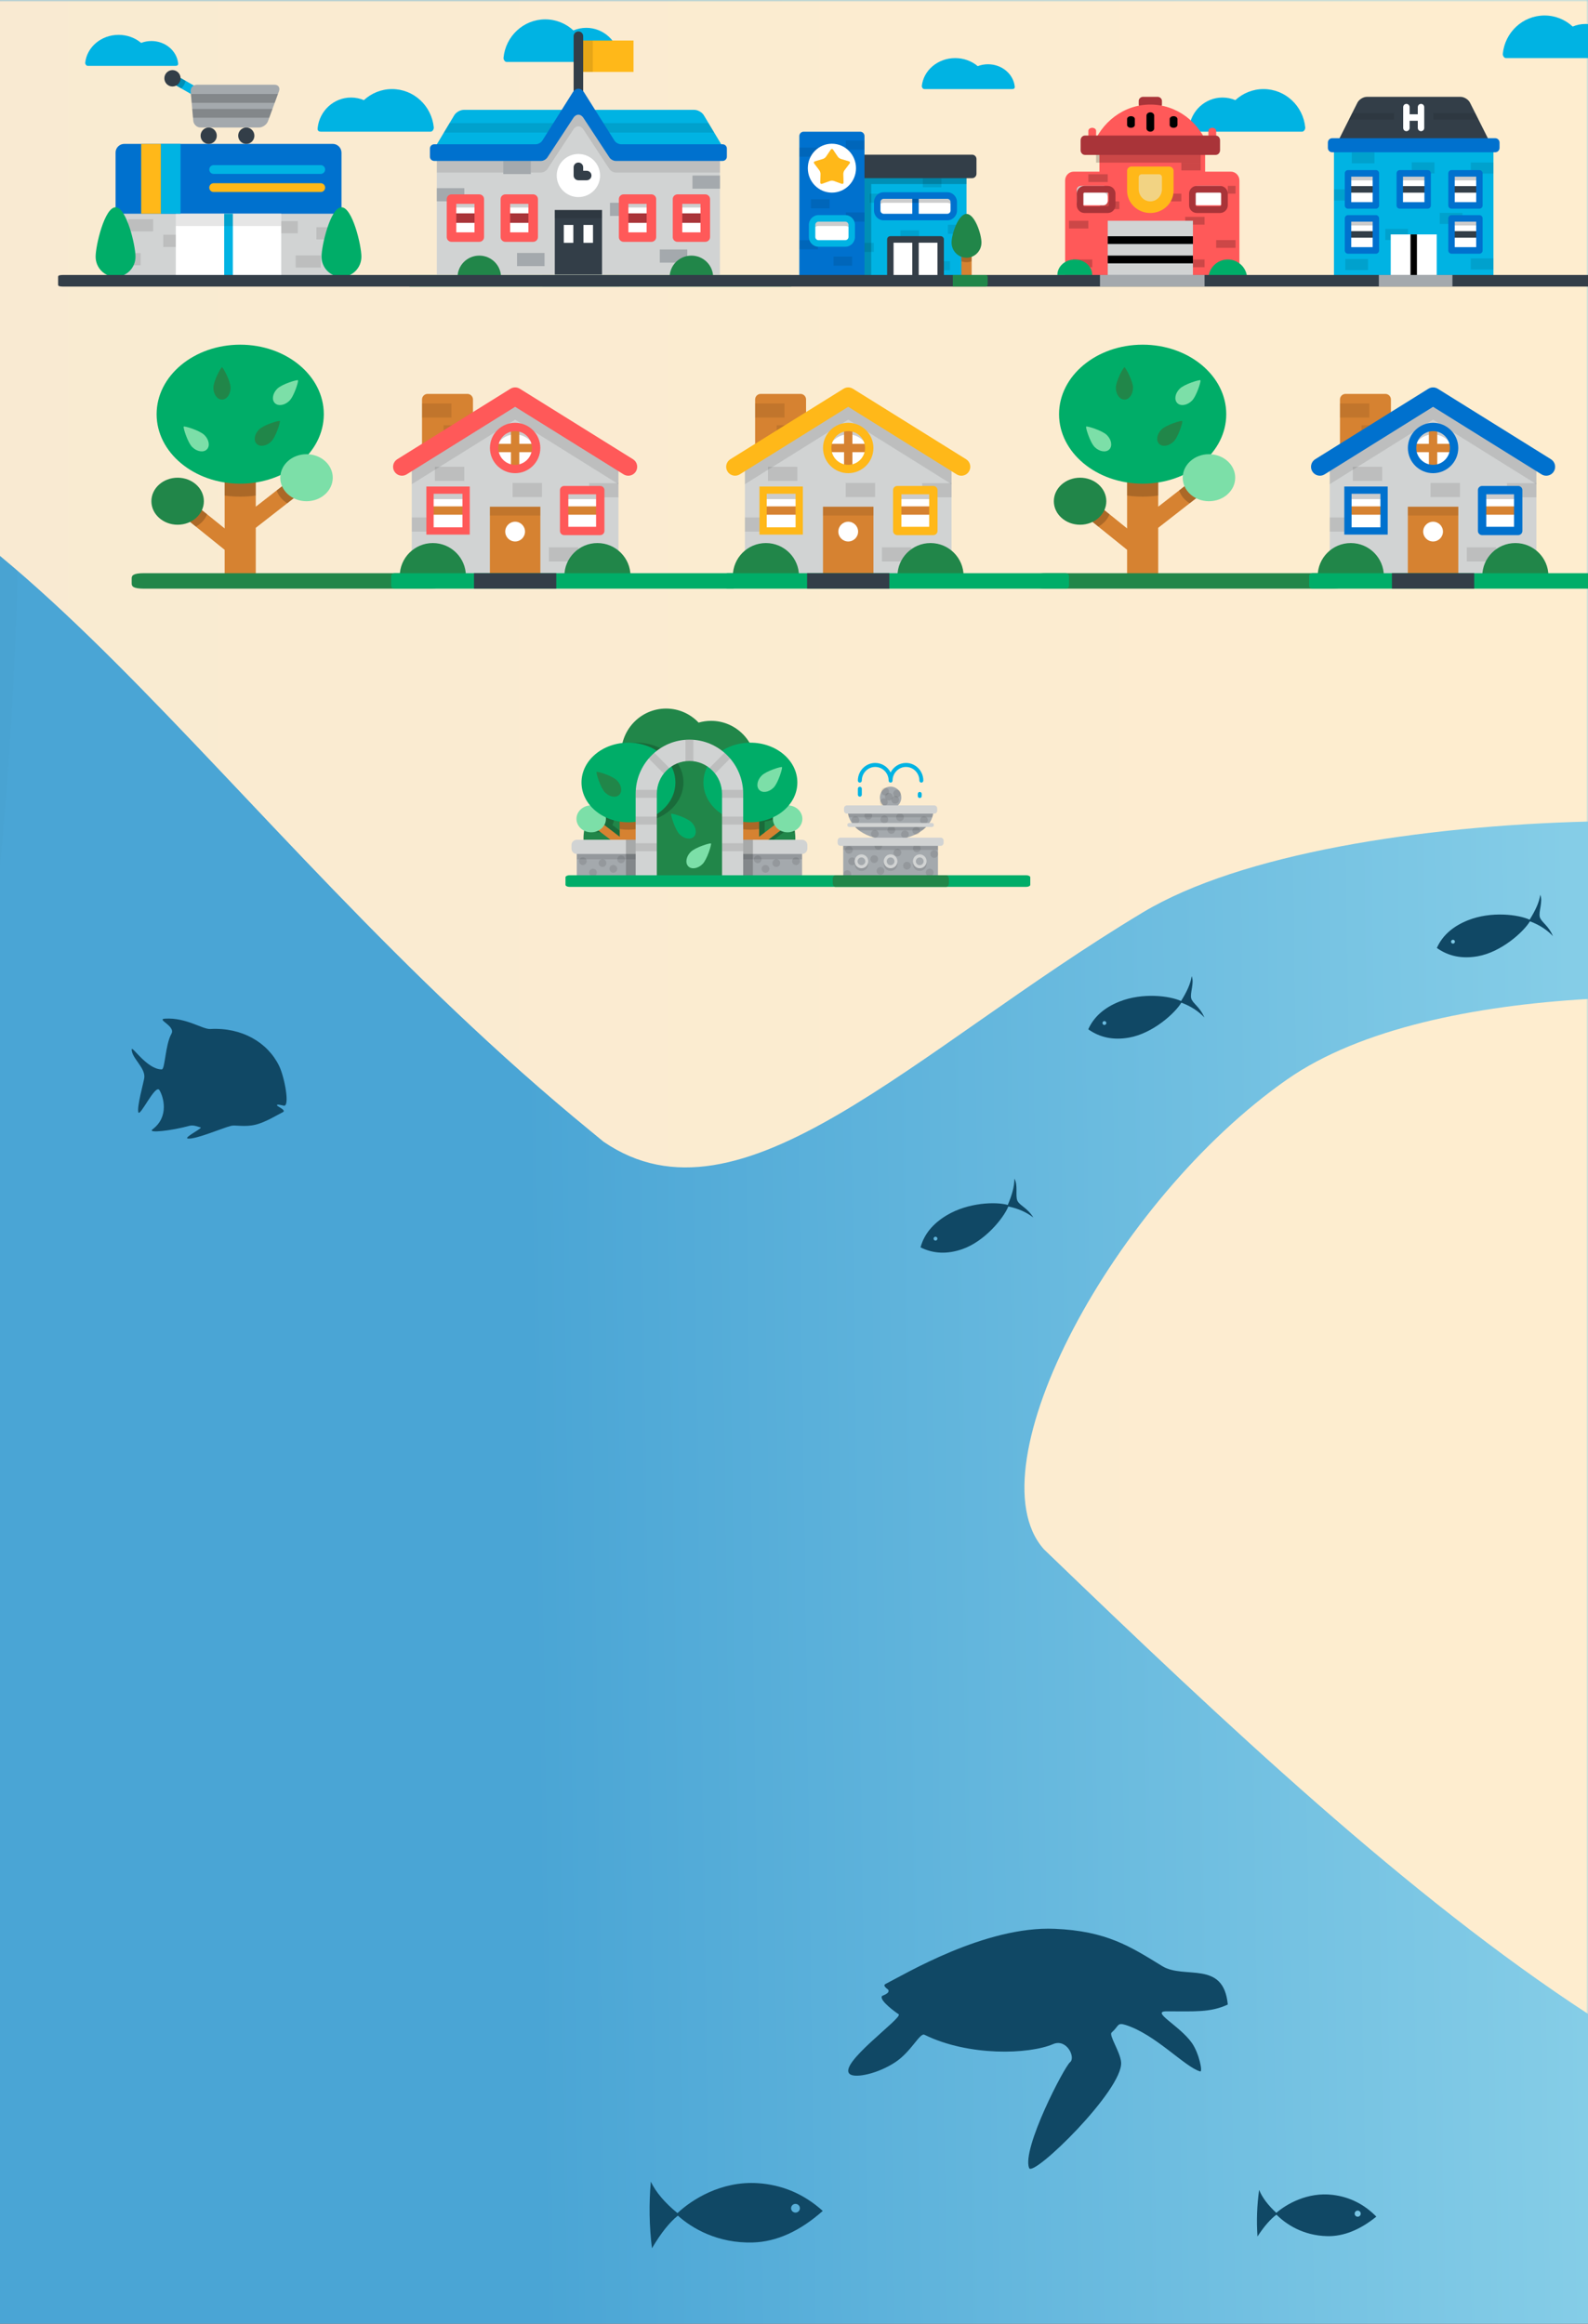 <?xml version="1.0" encoding="UTF-8"?>
<svg width="410px" height="600px" viewBox="0 0 410 600" version="1.1" xmlns="http://www.w3.org/2000/svg" xmlns:xlink="http://www.w3.org/1999/xlink">
    <rect x="0" y="0" width="410" height="600" fill="#333333" stroke="none"/>
    <!-- Generator: Sketch 51.3 (57544) - http://www.bohemiancoding.com/sketch -->
    <title>Story_Background_good</title>
    <desc>Created with Sketch.</desc>
    <defs>
        <linearGradient x1="100%" y1="32.602%" x2="0%" y2="33.667%" id="linearGradient-1">
            <stop stop-color="#85CDE7" offset="0%"></stop>
            <stop stop-color="#4AA5D5" offset="27.729%"></stop>
            <stop stop-color="#4AA5D5" offset="65.984%"></stop>
            <stop stop-color="#2092BB" offset="100%"></stop>
        </linearGradient>
        <rect id="path-2" x="0" y="0" width="1000" height="740"></rect>
        <linearGradient x1="100%" y1="18.869%" x2="0%" y2="18.869%" id="linearGradient-4">
            <stop stop-color="#FEEDCF" offset="0%"></stop>
            <stop stop-color="#F8EAD2" offset="47.61%"></stop>
            <stop stop-color="#EEE0C7" offset="54.25%"></stop>
            <stop stop-color="#D6CAB3" offset="100%"></stop>
        </linearGradient>
    </defs>
    <g id="Story_Background_good" stroke="none" stroke-width="1" fill="none" fill-rule="evenodd">
        <g id="Background" transform="translate(-590, 0)">
            <mask id="mask-3" fill="white">
                <use xlink:href="#path-2"></use>
            </mask>
            <use id="BG" fill="url(#linearGradient-1)" fill-rule="nonzero" xlink:href="#path-2"></use>
            <path d="M0,0 L590.399,0 C607.628,223.409 576.471,396.635 496.928,519.677 C417.384,642.719 251.742,705.827 0,709 L0,0 Z" id="BG-Copy-3" fill="#315E59" fill-rule="nonzero" opacity="0.15" mask="url(#mask-3)"></path>
            <g id="Group" mask="url(#mask-3)" fill="url(#linearGradient-4)" fill-rule="nonzero">
                <path d="M322.888,261.465 C273.406,299.342 212.085,247.705 127.369,224.572 C76.135,210.581 29.825,208.756 -1.98951966e-13,209.024 C9.94340508e-14,147.702 9.64648139e-14,78.028 9.23705556e-14,-4.54747351e-13 C292.344,-4.47255464e-13 468.859,-4.47255464e-13 529.546,-4.54747351e-13 C526.308,7.144 537.864,108.16 511.721,109.184 C498.417,104.247 484.769,5.866 484.769,-9.09494702e-13 C525.318,-9.04915574e-13 697.062,-9.04915574e-13 1000,-9.09494702e-13 C1000,78.975 1000,149.686 1000,212.133 C956.919,213.237 910.301,220.408 884.979,235.639 C825.718,271.283 781.317,319.174 745.807,294.787 C744.665,293.841 743.525,292.901 742.385,291.968 C645.287,212.468 588.623,109.376 512.748,109.376 C512.406,109.376 512.064,109.311 511.721,109.184 C511.588,109.189 511.454,109.191 511.319,109.191 C462.289,109.191 394.502,187.303 322.888,261.465 Z M123.793,440.055 C89.049,465.802 51.103,490.252 9.23705556e-14,520 C1.01638865e-13,480.997 1.05142015e-13,399.188 1.02880005e-13,274.575 C38.343,281.106 90.791,293.423 123.131,309.333 C172.027,333.387 162.161,403.918 123.793,440.055 Z M859.519,400.032 C859.486,399.993 859.452,399.954 859.417,399.914 C840.865,378.712 877.543,309.978 922.369,278.68 C941.192,265.537 970.802,259.652 1000,257.946 C1000,383.951 1000,471.302 1000,520 C953.933,489.933 906.667,445.468 859.519,400.032 Z" id="Combined-Shape"></path>
            </g>
        </g>
        <g id="park" transform="translate(147, 182)">
            <path d="M46.742,22.767 L46.742,21.503 C47.665,19.823 48.192,17.891 48.192,15.835 C48.192,9.368 42.996,4.126 36.586,4.126 C35.471,4.126 34.394,4.288 33.373,4.584 C31.259,2.351 28.282,0.957 24.98,0.957 C18.57,0.957 13.374,6.2 13.374,12.666 C13.374,15.025 14.068,17.22 15.257,19.058 L15.257,22.767 C8.847,22.767 3.651,28.009 3.651,34.476 C3.651,40.943 8.847,46.185 15.257,46.185 L46.742,46.185 C53.152,46.185 58.348,40.943 58.348,34.476 C58.348,28.01 53.152,22.767 46.742,22.767 L46.742,22.767 Z" id="Shape" fill="#218649"></path>
            <path d="M46.742,22.767 L46.742,21.503 C47.665,19.823 48.192,17.891 48.192,15.835 C48.192,13.648 47.597,11.603 46.563,9.852 C40.629,10.52 36.051,14.827 36.051,20.04 C36.051,25.062 40.3,29.243 45.917,30.139 L45.917,46.185 L46.742,46.185 C48.032,46.185 49.271,45.97 50.431,45.578 L50.431,36.653 L55.914,32.459 C56.468,32.746 57.107,32.911 57.789,32.911 C57.941,32.911 58.091,32.902 58.239,32.886 C57.469,27.172 52.617,22.767 46.742,22.767 L46.742,22.767 Z M50.431,34.061 L50.431,30.139 C51.705,29.936 52.908,29.564 54.008,29.051 C53.993,29.177 53.984,29.304 53.984,29.434 C53.984,30.006 54.136,30.545 54.404,31.021 L50.431,34.061 L50.431,34.061 Z" id="Shape" fill="#000000" opacity="0.2"></path>
            <path d="M17.334,9.762 C16.039,9.762 14.792,9.935 13.621,10.254 C13.46,11.032 13.374,11.839 13.374,12.667 C13.374,15.025 14.068,17.22 15.257,19.058 L15.257,22.767 C12.21,22.767 9.439,23.954 7.368,25.891 C7.389,25.916 7.409,25.943 7.43,25.968 C7.378,25.972 7.325,25.976 7.274,25.982 C5.894,27.302 4.837,28.958 4.23,30.823 C4.817,32.052 6.158,32.911 7.718,32.911 C8.4,32.911 9.04,32.747 9.593,32.46 L15.077,36.653 L15.077,46.181 C15.137,46.182 15.197,46.185 15.257,46.185 L19.591,46.185 L19.591,30.139 C25.207,29.243 29.457,25.062 29.457,20.04 C29.457,14.364 24.029,9.762 17.334,9.762 L17.334,9.762 Z M15.077,34.061 L11.103,31.021 C11.371,30.546 11.523,30.006 11.523,29.434 C11.523,29.305 11.515,29.177 11.5,29.051 C12.599,29.564 13.803,29.936 15.077,30.139 L15.077,34.061 L15.077,34.061 Z" id="Shape" fill="#000000" opacity="0.2"></path>
            <polygon id="Shape" fill="#D68231" points="13 24.375 13 34.06 7.03 29.495 5.793 31.141 13 36.653 13 46.185 17.514 46.185 17.514 24.375"></polygon>
            <ellipse id="Oval" fill="#7CDFA8" cx="5.642" cy="29.434" rx="3.805" ry="3.477"></ellipse>
            <path d="M17.514,24.375 L17.514,32.077 C16.774,32.18 16.02,32.234 15.257,32.234 C14.494,32.234 13.74,32.18 13,32.077 L13,24.375 L17.514,24.375 L17.514,24.375 Z" id="Shape" fill="#000000" opacity="0.2"></path>
            <ellipse id="Oval" fill="#00AD68" cx="15.257" cy="20.04" rx="12.122" ry="10.278"></ellipse>
            <polygon id="Shape" fill="#D68231" points="56.206 31.141 54.969 29.495 48.999 34.06 48.999 24.375 44.485 24.375 44.485 46.185 48.999 46.185 48.999 36.653"></polygon>
            <ellipse id="Oval" fill="#7CDFA8" cx="56.356" cy="29.434" rx="3.805" ry="3.477"></ellipse>
            <path d="M44.485,24.375 L44.485,32.077 C45.225,32.18 45.979,32.234 46.742,32.234 C47.505,32.234 48.259,32.18 48.999,32.077 L48.999,24.375 L44.485,24.375 L44.485,24.375 Z" id="Shape" fill="#000000" opacity="0.2"></path>
            <ellipse id="Oval" fill="#00AD68" cx="46.742" cy="20.04" rx="12.122" ry="10.278"></ellipse>
            <rect id="Rectangle-path" fill="#A4A9AD" x="1.916" y="36.666" width="17.932" height="7.966"></rect>
            <rect id="Rectangle-path" fill="#000000" opacity="0.1" x="1.916" y="36.666" width="17.932" height="3.217"></rect>
            <path d="M19.848,34.83 L1.916,34.83 C1.165,34.83 0.551,35.45 0.551,36.207 L0.551,37.126 C0.551,37.884 1.165,38.503 1.916,38.503 L19.848,38.503 L19.848,34.83 L19.848,34.83 L19.848,34.83 Z" id="Shape" fill="#D1D3D3"></path>
            <rect id="Rectangle-path" fill="#000000" opacity="0.2" x="14.608" y="34.83" width="5.239" height="9.802"></rect>
            <ellipse id="Oval" fill="#000000" opacity="0.1" cx="3.486" cy="40.366" rx="1" ry="1"></ellipse>
            <ellipse id="Oval" fill="#000000" opacity="0.1" cx="8.561" cy="40.848" rx="1" ry="1"></ellipse>
            <ellipse id="Oval" fill="#000000" opacity="0.1" cx="11.36" cy="42.346" rx="1" ry="1"></ellipse>
            <ellipse id="Oval" fill="#000000" opacity="0.1" cx="13.374" cy="39.884" rx="1" ry="1"></ellipse>
            <rect id="Rectangle-path" fill="#A4A9AD" x="42.151" y="36.666" width="17.932" height="7.966"></rect>
            <rect id="Rectangle-path" fill="#000000" opacity="0.1" x="42.151" y="36.666" width="17.932" height="3.217"></rect>
            <path d="M42.151,34.83 L60.083,34.83 C60.834,34.83 61.448,35.45 61.448,36.207 L61.448,37.126 C61.448,37.884 60.834,38.503 60.083,38.503 L42.151,38.503 L42.151,34.83 L42.151,34.83 Z" id="Shape" fill="#D1D3D3"></path>
            <rect id="Rectangle-path" fill="#000000" opacity="0.2" x="42.151" y="34.83" width="5.239" height="9.802"></rect>
            <ellipse id="Oval" fill="#000000" opacity="0.1" cx="58.513" cy="40.366" rx="1" ry="1"></ellipse>
            <ellipse id="Oval" fill="#000000" opacity="0.1" cx="53.437" cy="40.848" rx="1" ry="1"></ellipse>
            <ellipse id="Oval" fill="#000000" opacity="0.1" cx="50.639" cy="42.346" rx="1" ry="1"></ellipse>
            <ellipse id="Oval" fill="#000000" opacity="0.1" cx="48.625" cy="39.884" rx="1" ry="1"></ellipse>
            <path d="M44.882,44.633 L39.42,44.633 L39.42,22.986 C39.42,18.302 35.643,14.491 31,14.491 C26.356,14.491 22.579,18.302 22.579,22.986 L22.579,44.633 L17.117,44.633 L17.117,22.986 C17.117,15.264 23.345,8.981 31,8.981 C38.654,8.981 44.882,15.264 44.882,22.986 L44.882,44.633 L44.882,44.633 Z" id="Shape" fill="#D1D3D3"></path>
            <path d="M17.117,22.986 L17.117,24.019 L22.579,24.019 L22.579,22.986 C22.579,22.636 22.602,22.292 22.643,21.953 L17.155,21.953 C17.13,22.294 17.117,22.639 17.117,22.986 L17.117,22.986 Z M29.976,9.019 L29.976,14.556 C30.312,14.515 30.653,14.491 31,14.491 C31.346,14.491 31.688,14.515 32.024,14.556 L32.024,9.019 C31.686,8.994 31.344,8.981 31,8.981 C30.655,8.981 30.314,8.994 29.976,9.019 L29.976,9.019 Z M17.117,37.795 L22.579,37.795 L22.579,35.729 L17.117,35.729 L17.117,37.795 L17.117,37.795 Z M17.117,30.907 L22.579,30.907 L22.579,28.841 L17.117,28.841 L17.117,30.907 L17.117,30.907 Z M20.49,13.845 L24.37,17.759 C24.792,17.214 25.279,16.724 25.818,16.297 L21.939,12.384 C21.421,12.835 20.937,13.323 20.49,13.845 L20.49,13.845 Z M40.061,12.384 L36.182,16.298 C36.721,16.724 37.208,17.215 37.63,17.759 L41.509,13.846 C41.062,13.324 40.578,12.835 40.061,12.384 L40.061,12.384 Z M44.844,21.953 L39.356,21.953 C39.397,22.292 39.42,22.636 39.42,22.986 L39.42,24.019 L44.882,24.019 L44.882,22.986 C44.882,22.639 44.869,22.294 44.844,21.953 L44.844,21.953 Z M39.42,30.907 L44.882,30.907 L44.882,28.841 L39.42,28.841 L39.42,30.907 L39.42,30.907 Z M39.42,37.795 L44.882,37.795 L44.882,35.729 L39.42,35.729 L39.42,37.795 L39.42,37.795 Z" id="Shape" fill="#000000" opacity="0.1"></path>
            <ellipse id="Oval" fill="#000000" opacity="0.1" cx="6.103" cy="43.31" rx="1" ry="1"></ellipse>
            <path d="M34.398,41.09 C35.584,39.894 36.761,35.997 36.564,35.798 C36.367,35.599 32.504,36.788 31.319,37.983 C30.134,39.179 29.863,40.843 30.713,41.701 C31.563,42.559 33.213,42.285 34.398,41.09 L34.398,41.09 Z" id="Shape" fill="#7CDFA8"></path>
            <path d="M28.46,33.426 C27.275,32.231 26.097,28.334 26.294,28.135 C26.491,27.936 30.354,29.124 31.539,30.32 C32.724,31.516 32.995,33.18 32.145,34.038 C31.295,34.896 29.645,34.622 28.46,33.426 L28.46,33.426 Z" id="Shape" fill="#00AD68"></path>
            <path d="M52.73,21.37 C53.915,20.174 55.093,16.277 54.896,16.078 C54.698,15.879 50.836,17.068 49.651,18.263 C48.466,19.459 48.194,21.123 49.045,21.981 C49.895,22.839 51.545,22.565 52.73,21.37 L52.73,21.37 Z" id="Shape" fill="#7CDFA8"></path>
            <path d="M9.203,22.61 C8.018,21.415 6.84,17.518 7.037,17.319 C7.234,17.12 11.097,18.308 12.282,19.504 C13.467,20.7 13.738,22.364 12.888,23.222 C12.038,24.08 10.388,23.806 9.203,22.61 L9.203,22.61 Z" id="Shape" fill="#218649"></path>
        </g>
        <g id="fountain" transform="translate(216, 197)">
            <path d="M2.877,12.165 C2.877,16.588 7.83,19.839 13.94,19.839 C20.051,19.839 25.004,16.588 25.004,12.165 L2.877,12.165 L2.877,12.165 L2.877,12.165 Z" id="Shape" fill="#A4A9AD"></path>
            <ellipse id="Oval" fill="#000000" opacity="0.1" cx="9.873" cy="18.298" rx="1" ry="1"></ellipse>
            <ellipse id="Oval" fill="#000000" opacity="0.1" cx="4.85" cy="14.771" rx="1" ry="1"></ellipse>
            <ellipse id="Oval" fill="#000000" opacity="0.1" cx="8.176" cy="13.638" rx="1" ry="1"></ellipse>
            <ellipse id="Oval" fill="#000000" opacity="0.1" cx="14.138" cy="17.308" rx="1" ry="1"></ellipse>
            <ellipse id="Oval" fill="#000000" opacity="0.1" cx="17.646" cy="18.43" rx="1" ry="1"></ellipse>
            <ellipse id="Oval" fill="#000000" opacity="0.1" cx="22.552" cy="14.771" rx="1" ry="1"></ellipse>
            <ellipse id="Oval" fill="#000000" opacity="0.1" cx="16.363" cy="14.027" rx="1" ry="1"></ellipse>
            <ellipse id="Oval" fill="#000000" opacity="0.1" cx="20.566" cy="17.51" rx="1" ry="1"></ellipse>
            <ellipse id="Oval" fill="#000000" opacity="0.1" cx="12.33" cy="14.569" rx="1" ry="1"></ellipse>
            <path d="M4.305,16.019 C4.717,16.525 5.209,16.991 5.769,17.411 L22.112,17.411 C22.672,16.991 23.164,16.525 23.576,16.019 L4.305,16.019 L4.305,16.019 Z" id="Shape" fill="#000000" opacity="0.1"></path>
            <path d="M2.877,12.165 C2.877,12.814 2.985,13.438 3.186,14.03 L24.695,14.03 C24.896,13.438 25.004,12.814 25.004,12.165 L2.877,12.165 L2.877,12.165 Z" id="Shape" fill="#000000" opacity="0.1"></path>
            <ellipse id="Oval" fill="#A4A9AD" cx="13.941" cy="8.92" rx="2.763" ry="2.81"></ellipse>
            <ellipse id="Oval" fill="#000000" opacity="0.1" cx="15.607" cy="7.899" rx="1" ry="1"></ellipse>
            <ellipse id="Oval" fill="#000000" opacity="0.1" cx="12.201" cy="10.134" rx="1" ry="1"></ellipse>
            <ellipse id="Oval" fill="#000000" opacity="0.1" cx="12.528" cy="7.387" rx="1" ry="1"></ellipse>
            <ellipse id="Oval" fill="#000000" opacity="0.1" cx="13.48" cy="8.689" rx="1" ry="1"></ellipse>
            <ellipse id="Oval" fill="#000000" opacity="0.1" cx="15.135" cy="9.529" rx="1" ry="1"></ellipse>
            <path d="M25.971,11.731 C25.971,11.308 25.631,10.963 25.216,10.963 L2.665,10.963 C2.25,10.963 1.91,11.308 1.91,11.731 L1.91,12.321 C1.91,12.744 2.25,13.09 2.665,13.09 L25.216,13.09 C25.631,13.09 25.971,12.744 25.971,12.321 L25.971,11.731 L25.971,11.731 L25.971,11.731 Z" id="Shape" fill="#D1D3D3"></path>
            <rect id="Rectangle-path" fill="#A4A9AD" x="1.712" y="20.788" width="24.456" height="10"></rect>
            <ellipse id="Oval" fill="#000000" opacity="0.1" cx="25.202" cy="23.512" rx="1" ry="1"></ellipse>
            <ellipse id="Oval" fill="#000000" opacity="0.1" cx="2.764" cy="28.703" rx="1" ry="1"></ellipse>
            <ellipse id="Oval" fill="#000000" opacity="0.1" cx="9.71" cy="24.832" rx="1" ry="1"></ellipse>
            <ellipse id="Oval" fill="#000000" opacity="0.1" cx="24.031" cy="28.286" rx="1" ry="1"></ellipse>
            <ellipse id="Oval" fill="#000000" opacity="0.1" cx="20.711" cy="22.049" rx="1" ry="1"></ellipse>
            <ellipse id="Oval" fill="#000000" opacity="0.1" cx="10.765" cy="21.403" rx="1" ry="1"></ellipse>
            <ellipse id="Oval" fill="#000000" opacity="0.1" cx="4.001" cy="25.399" rx="1" ry="1"></ellipse>
            <ellipse id="Oval" fill="#000000" opacity="0.1" cx="11.322" cy="27.883" rx="1" ry="1"></ellipse>
            <ellipse id="Oval" fill="#000000" opacity="0.1" cx="18.171" cy="26.528" rx="1" ry="1"></ellipse>
            <ellipse id="Oval" fill="#000000" opacity="0.1" cx="15.702" cy="23.15" rx="1" ry="1"></ellipse>
            <ellipse id="Oval" fill="#000000" opacity="0.1" cx="3.189" cy="22.452" rx="1" ry="1"></ellipse>
            <ellipse id="Oval" fill="#000000" opacity="0.1" cx="6.414" cy="26.093" rx="1.762" ry="1.792"></ellipse>
            <ellipse id="Oval" fill="#000000" opacity="0.1" cx="21.467" cy="26.093" rx="1.762" ry="1.792"></ellipse>
            <ellipse id="Oval" fill="#000000" opacity="0.1" cx="13.941" cy="26.093" rx="1.762" ry="1.792"></ellipse>
            <rect id="Rectangle-path" fill="#000000" opacity="0.1" x="1.712" y="20.788" width="24.456" height="1.667"></rect>
            <path d="M27.624,20.058 C27.624,19.635 27.284,19.29 26.869,19.29 L1.012,19.29 C0.597,19.29 0.257,19.635 0.257,20.058 L0.257,20.638 C0.257,21.061 0.597,21.406 1.012,21.406 L26.869,21.406 C27.284,21.406 27.624,21.061 27.624,20.638 L27.624,20.058 L27.624,20.058 L27.624,20.058 Z" id="Shape" fill="#D1D3D3"></path>
            <ellipse id="Oval" fill="#D1D3D3" cx="6.414" cy="25.402" rx="1.762" ry="1.792"></ellipse>
            <ellipse id="Oval" fill="#A4A9AD" cx="6.414" cy="25.402" rx="1" ry="1"></ellipse>
            <ellipse id="Oval" fill="#D1D3D3" cx="21.467" cy="25.402" rx="1.762" ry="1.792"></ellipse>
            <ellipse id="Oval" fill="#A4A9AD" cx="21.467" cy="25.402" rx="1" ry="1"></ellipse>
            <ellipse id="Oval" fill="#D1D3D3" cx="13.941" cy="25.402" rx="1.762" ry="1.792"></ellipse>
            <ellipse id="Oval" fill="#A4A9AD" cx="13.941" cy="25.402" rx="1" ry="1"></ellipse>
            <path d="M17.911,0 C16.187,0 14.689,0.996 13.94,2.452 C13.192,0.996 11.693,0 9.969,0 C7.499,0 5.49,2.044 5.49,4.556 C5.49,4.842 5.717,5.074 5.998,5.074 C6.279,5.074 6.507,4.842 6.507,4.556 C6.507,2.614 8.06,1.034 9.969,1.034 C11.878,1.034 13.432,2.614 13.432,4.556 C13.432,4.842 13.659,5.074 13.94,5.074 C14.221,5.074 14.449,4.842 14.449,4.556 C14.449,2.614 16.002,1.034 17.911,1.034 C19.82,1.034 21.374,2.614 21.374,4.556 C21.374,4.842 21.601,5.074 21.882,5.074 C22.163,5.074 22.39,4.842 22.39,4.556 C22.391,2.044 20.381,0 17.911,0 L17.911,0 Z" id="Shape" fill="#00B3E3"></path>
            <path d="M5.998,8.708 C5.717,8.708 5.49,8.476 5.49,8.191 L5.49,6.657 C5.49,6.372 5.717,6.14 5.998,6.14 C6.279,6.14 6.507,6.372 6.507,6.657 L6.507,8.191 C6.507,8.476 6.279,8.708 5.998,8.708 L5.998,8.708 Z" id="Shape" fill="#00B3E3"></path>
            <path d="M21.467,9.055 C21.186,9.055 20.959,8.824 20.959,8.538 L20.959,8 C20.959,7.715 21.186,7.483 21.467,7.483 C21.748,7.483 21.975,7.715 21.975,8 L21.975,8.538 C21.975,8.824 21.748,9.055 21.467,9.055 L21.467,9.055 Z" id="Shape" fill="#00B3E3"></path>
            <path d="M24.61,16.537 L3.27,16.537 C2.99,16.537 2.762,16.305 2.762,16.019 C2.762,15.734 2.99,15.502 3.27,15.502 L24.61,15.502 C24.891,15.502 25.119,15.734 25.119,16.019 C25.119,16.305 24.891,16.537 24.61,16.537 L24.61,16.537 Z" id="Shape" fill="#D1D3D3"></path>
        </g>
        <path d="M266,228.462 C266,228.758 265.535,229 264.966,229 L147.034,229 C146.465,229 146,228.758 146,228.462 L146,226.538 C146,226.242 146.465,226 147.034,226 L264.966,226 C265.535,226 266,226.242 266,226.538 L266,228.462 L266,228.462 Z" id="Shape" fill="#00AD68"></path>
        <path d="M245,227 C245,226.45 244.689,226 244.31,226 L215.69,226 C215.311,226 215,226.45 215,227 L215,228 C215,228.55 215.311,229 215.69,229 L244.31,229 C244.689,229 245,228.55 245,228 L245,227 L245,227 Z" id="Shape" fill="#218649"></path>
        <g id="Group-7" transform="translate(267, 89)">
            <polygon id="Shape" fill="#D68231" points="46.477 36.029 43.798 32.666 32.037 41.835 32.037 25.515 24.001 25.515 24.001 47.445 13.23 38.759 10.495 42.079 24.001 52.97 24.001 62.135 32.037 62.135 32.037 47.287"></polygon>
            <path d="M13.23,38.759 L10.495,42.079 L16.568,46.977 C17.906,46.255 18.941,45.13 19.469,43.791 L13.23,38.759 L13.23,38.759 Z" id="Shape" fill="#000000" opacity="0.2"></path>
            <path d="M43.798,32.666 L37.43,37.63 C37.887,39.002 38.87,40.17 40.17,40.947 L46.477,36.03 L43.798,32.666 L43.798,32.666 Z" id="Shape" fill="#000000" opacity="0.2"></path>
            <path d="M24.001,25.515 L24.001,38.963 C25.317,39.143 26.66,39.236 28.019,39.236 C29.377,39.236 30.72,39.143 32.037,38.963 L32.037,25.515 L24.001,25.515 L24.001,25.515 Z" id="Shape" fill="#000000" opacity="0.2"></path>
            <ellipse id="Oval" fill="#00AD68" cx="28.019" cy="17.945" rx="21.583" ry="17.945"></ellipse>
            <ellipse id="Oval" fill="#7CDFA8" cx="45.138" cy="34.348" rx="6.774" ry="6.072"></ellipse>
            <ellipse id="Oval" fill="#218649" cx="11.862" cy="40.419" rx="6.774" ry="6.072"></ellipse>
            <path d="M76.757,59 L3.241,59 C0.359,59 0,59.6 0,60.333 L0,61.667 C0,62.4 0.359,63 3.241,63 L76.758,63 C79.641,63 80,62.4 80,61.667 L80,60.333 C79.999,59.6 79.64,59 76.757,59 Z" id="Shape" fill="#218649"></path>
            <path d="M18.781,23.334 C17.572,22.138 13.632,20.949 13.431,21.148 C13.23,21.347 14.431,25.246 15.64,26.442 C16.849,27.638 18.532,27.912 19.399,27.053 C20.267,26.195 19.99,24.53 18.781,23.334 L18.781,23.334 Z" id="Shape" fill="#7CDFA8"></path>
            <path d="M36.031,25.001 C37.24,23.805 38.442,19.906 38.24,19.707 C38.039,19.508 34.099,20.697 32.89,21.893 C31.681,23.089 31.404,24.754 32.272,25.612 C33.139,26.471 34.822,26.197 36.031,25.001 L36.031,25.001 Z" id="Shape" fill="#218649"></path>
            <path d="M25.535,11.12 C25.535,9.429 23.598,5.832 23.314,5.832 C23.029,5.832 21.092,9.429 21.092,11.12 C21.092,12.812 22.087,14.183 23.314,14.183 C24.54,14.183 25.535,12.812 25.535,11.12 L25.535,11.12 Z" id="Shape" fill="#218649"></path>
            <path d="M40.728,14.477 C41.937,13.281 43.139,9.383 42.938,9.184 C42.737,8.985 38.796,10.174 37.587,11.369 C36.378,12.566 36.102,14.231 36.969,15.089 C37.837,15.947 39.52,15.673 40.728,14.477 L40.728,14.477 Z" id="Shape" fill="#7CDFA8"></path>
        </g>
        <g id="Group-7-Copy" transform="translate(34, 89)">
            <polygon id="Shape" fill="#D68231" points="46.477 36.029 43.798 32.666 32.037 41.835 32.037 25.515 24.001 25.515 24.001 47.445 13.23 38.759 10.495 42.079 24.001 52.97 24.001 62.135 32.037 62.135 32.037 47.287"></polygon>
            <path d="M13.23,38.759 L10.495,42.079 L16.568,46.977 C17.906,46.255 18.941,45.13 19.469,43.791 L13.23,38.759 L13.23,38.759 Z" id="Shape" fill="#000000" opacity="0.2"></path>
            <path d="M43.798,32.666 L37.43,37.63 C37.887,39.002 38.87,40.17 40.17,40.947 L46.477,36.03 L43.798,32.666 L43.798,32.666 Z" id="Shape" fill="#000000" opacity="0.2"></path>
            <path d="M24.001,25.515 L24.001,38.963 C25.317,39.143 26.66,39.236 28.019,39.236 C29.377,39.236 30.72,39.143 32.037,38.963 L32.037,25.515 L24.001,25.515 L24.001,25.515 Z" id="Shape" fill="#000000" opacity="0.2"></path>
            <ellipse id="Oval" fill="#00AD68" cx="28.019" cy="17.945" rx="21.583" ry="17.945"></ellipse>
            <ellipse id="Oval" fill="#7CDFA8" cx="45.138" cy="34.348" rx="6.774" ry="6.072"></ellipse>
            <ellipse id="Oval" fill="#218649" cx="11.862" cy="40.419" rx="6.774" ry="6.072"></ellipse>
            <path d="M76.757,59 L3.241,59 C0.359,59 0,59.6 0,60.333 L0,61.667 C0,62.4 0.359,63 3.241,63 L76.758,63 C79.641,63 80,62.4 80,61.667 L80,60.333 C79.999,59.6 79.64,59 76.757,59 Z" id="Shape" fill="#218649"></path>
            <path d="M18.781,23.334 C17.572,22.138 13.632,20.949 13.431,21.148 C13.23,21.347 14.431,25.246 15.64,26.442 C16.849,27.638 18.532,27.912 19.399,27.053 C20.267,26.195 19.99,24.53 18.781,23.334 L18.781,23.334 Z" id="Shape" fill="#7CDFA8"></path>
            <path d="M36.031,25.001 C37.24,23.805 38.442,19.906 38.24,19.707 C38.039,19.508 34.099,20.697 32.89,21.893 C31.681,23.089 31.404,24.754 32.272,25.612 C33.139,26.471 34.822,26.197 36.031,25.001 L36.031,25.001 Z" id="Shape" fill="#218649"></path>
            <path d="M25.535,11.12 C25.535,9.429 23.598,5.832 23.314,5.832 C23.029,5.832 21.092,9.429 21.092,11.12 C21.092,12.812 22.087,14.183 23.314,14.183 C24.54,14.183 25.535,12.812 25.535,11.12 L25.535,11.12 Z" id="Shape" fill="#218649"></path>
            <path d="M40.728,14.477 C41.937,13.281 43.139,9.383 42.938,9.184 C42.737,8.985 38.796,10.174 37.587,11.369 C36.378,12.566 36.102,14.231 36.969,15.089 C37.837,15.947 39.52,15.673 40.728,14.477 L40.728,14.477 Z" id="Shape" fill="#7CDFA8"></path>
        </g>
        <g id="house" transform="translate(187, 100)">
            <path d="M21.114,18 C21.114,18.791 20.467,19.438 19.677,19.438 L9.398,19.438 C8.607,19.438 7.96,18.791 7.96,18 L7.96,3.146 C7.96,2.355 8.607,1.708 9.398,1.708 L19.677,1.708 C20.467,1.708 21.114,2.355 21.114,3.146 L21.114,18 L21.114,18 Z" id="Shape" fill="#D68231"></path>
            <rect id="Rectangle-path" fill="#000000" opacity="0.1" x="7.96" y="4.178" width="7.586" height="3.651"></rect>
            <rect id="Rectangle-path" fill="#000000" opacity="0.1" x="13.528" y="9.81" width="7.586" height="3.651"></rect>
            <polygon id="Shape" fill="#D1D3D3" points="5.322 18.981 5.322 48.763 58.679 48.763 58.679 18.981 32 2.331"></polygon>
            <polygon id="Shape" fill="#000000" opacity="0.1" points="32 2.331 5.322 18.981 5.322 25.018 32 8.369 58.679 25.018 58.679 18.981"></polygon>
            <rect id="Rectangle-path" fill="#000000" opacity="0.1" x="51.092" y="24.754" width="7.587" height="3.651"></rect>
            <rect id="Rectangle-path" fill="#000000" opacity="0.1" x="40.713" y="41.322" width="7.587" height="3.651"></rect>
            <rect id="Rectangle-path" fill="#000000" opacity="0.1" x="31.351" y="24.695" width="7.587" height="3.651"></rect>
            <rect id="Rectangle-path" fill="#000000" opacity="0.1" x="5.322" y="33.604" width="7.586" height="3.651"></rect>
            <rect id="Rectangle-path" fill="#000000" opacity="0.1" x="11.281" y="20.53" width="7.587" height="3.651"></rect>
            <rect id="Rectangle-path" fill="#D68231" x="25.484" y="30.838" width="13.03" height="17.925"></rect>
            <circle id="Oval" fill="#FFFFFF" cx="31.999" cy="37.264" r="2.552"></circle>
            <circle id="Oval" fill="#FFFFFF" cx="31.999" cy="15.674" r="5.428"></circle>
            <path d="M32,10.247 C29.002,10.247 26.572,12.677 26.572,15.674 C26.572,16.002 26.603,16.322 26.658,16.633 C27.111,14.092 29.329,12.164 32,12.164 C34.67,12.164 36.888,14.092 37.341,16.633 C37.397,16.321 37.427,16.002 37.427,15.674 C37.427,12.677 34.997,10.247 32,10.247 L32,10.247 Z" id="Shape" fill="#000000" opacity="0.2"></path>
            <polygon id="Shape" fill="#D68231" points="37.427 14.596 33.078 14.596 33.078 10.247 30.921 10.247 30.921 14.596 26.572 14.596 26.572 16.752 30.921 16.752 30.921 21.102 33.078 21.102 33.078 16.752 37.427 16.752"></polygon>
            <path d="M32,22.18 C28.412,22.18 25.494,19.261 25.494,15.674 C25.494,12.087 28.412,9.169 32,9.169 C35.587,9.169 38.505,12.087 38.505,15.674 C38.505,19.261 35.587,22.18 32,22.18 L32,22.18 Z M32,11.325 C29.601,11.325 27.65,13.276 27.65,15.674 C27.65,18.072 29.601,20.023 32,20.023 C34.398,20.023 36.349,18.072 36.349,15.674 C36.349,13.276 34.398,11.325 32,11.325 L32,11.325 Z" id="Shape" fill="#FFB819"></path>
            <rect id="Rectangle-path" fill="#000000" opacity="0.1" x="25.484" y="30.838" width="13.03" height="2.266"></rect>
            <rect id="Rectangle-path" fill="#FFFFFF" x="10.023" y="26.558" width="9.324" height="10.537"></rect>
            <rect id="Rectangle-path" fill="#000000" opacity="0.2" x="10.023" y="26.558" width="9.324" height="2.323"></rect>
            <rect id="Rectangle-path" fill="#D68231" x="10.023" y="30.749" width="9.324" height="2.156"></rect>
            <rect id="Rectangle-path" stroke="#FFB819" stroke-width="1.875" x="10.023" y="26.558" width="9.324" height="10.537"></rect>
            <rect id="Rectangle-path" fill="#FFFFFF" x="44.654" y="26.558" width="9.324" height="10.537"></rect>
            <rect id="Rectangle-path" fill="#000000" opacity="0.2" x="44.654" y="26.558" width="9.324" height="2.323"></rect>
            <rect id="Rectangle-path" fill="#D68231" x="44.654" y="30.749" width="9.324" height="2.156"></rect>
            <path d="M53.978,38.174 L44.654,38.174 C44.059,38.174 43.576,37.691 43.576,37.096 L43.576,26.558 C43.576,25.962 44.059,25.48 44.654,25.48 L53.978,25.48 C54.574,25.48 55.057,25.962 55.057,26.558 L55.057,37.096 C55.057,37.691 54.574,38.174 53.978,38.174 L53.978,38.174 Z M45.733,36.018 L52.9,36.018 L52.9,27.636 L45.733,27.636 L45.733,36.018 L45.733,36.018 Z" id="Shape" fill="#FFB819"></path>
            <path d="M61.79,48.763 C61.79,44.045 57.966,40.221 53.249,40.221 C48.531,40.221 44.707,44.046 44.707,48.763 L61.79,48.763 L61.79,48.763 Z" id="Shape" fill="#218649"></path>
            <path d="M2.209,48.763 C2.209,44.045 6.033,40.221 10.751,40.221 C15.468,40.221 19.292,44.046 19.292,48.763 L2.209,48.763 L2.209,48.763 Z" id="Shape" fill="#218649"></path>
            <path d="M89,51.283 C89,51.677 88.556,52 88.014,52 L0.986,52 C0.444,52 0,51.677 0,51.283 L0,48.717 C0,48.323 0.444,48 0.986,48 L88.014,48 C88.556,48 89,48.323 89,48.717 L89,51.283 L89,51.283 L89,51.283 Z" id="Shape" fill="#00AD68"></path>
            <rect id="Rectangle-path" fill="#333E48" x="21.38" y="48" width="21.238" height="4"></rect>
            <path d="M61.213,22.831 C60.798,22.831 60.378,22.718 59.999,22.483 L32,5.041 L4.001,22.483 C2.923,23.155 1.504,22.825 0.833,21.747 C0.161,20.668 0.491,19.25 1.569,18.578 L30.784,0.379 C31.529,-0.085 32.472,-0.085 33.216,0.379 L62.432,18.578 C63.51,19.25 63.84,20.668 63.168,21.747 C62.732,22.446 61.981,22.831 61.213,22.831 L61.213,22.831 Z" id="Shape" fill="#FFB819"></path>
        </g>
        <g id="house-copy" transform="translate(338, 100)">
            <path d="M21.114,18 C21.114,18.791 20.467,19.438 19.677,19.438 L9.398,19.438 C8.607,19.438 7.96,18.791 7.96,18 L7.96,3.146 C7.96,2.355 8.607,1.708 9.398,1.708 L19.677,1.708 C20.467,1.708 21.114,2.355 21.114,3.146 L21.114,18 L21.114,18 Z" id="Shape" fill="#D68231"></path>
            <rect id="Rectangle-path" fill="#000000" opacity="0.1" x="7.96" y="4.178" width="7.586" height="3.651"></rect>
            <rect id="Rectangle-path" fill="#000000" opacity="0.1" x="13.528" y="9.81" width="7.586" height="3.651"></rect>
            <polygon id="Shape" fill="#D1D3D3" points="5.322 18.981 5.322 48.763 58.679 48.763 58.679 18.981 32 2.331"></polygon>
            <polygon id="Shape" fill="#000000" opacity="0.1" points="32 2.331 5.322 18.981 5.322 25.018 32 8.369 58.679 25.018 58.679 18.981"></polygon>
            <rect id="Rectangle-path" fill="#000000" opacity="0.1" x="51.092" y="24.754" width="7.587" height="3.651"></rect>
            <rect id="Rectangle-path" fill="#000000" opacity="0.1" x="40.713" y="41.322" width="7.587" height="3.651"></rect>
            <rect id="Rectangle-path" fill="#000000" opacity="0.1" x="31.351" y="24.695" width="7.587" height="3.651"></rect>
            <rect id="Rectangle-path" fill="#000000" opacity="0.1" x="5.322" y="33.604" width="7.586" height="3.651"></rect>
            <rect id="Rectangle-path" fill="#000000" opacity="0.1" x="11.281" y="20.53" width="7.587" height="3.651"></rect>
            <rect id="Rectangle-path" fill="#D68231" x="25.484" y="30.838" width="13.03" height="17.925"></rect>
            <circle id="Oval" fill="#FFFFFF" cx="31.999" cy="37.264" r="2.552"></circle>
            <circle id="Oval" fill="#FFFFFF" cx="31.999" cy="15.674" r="5.428"></circle>
            <path d="M32,10.247 C29.002,10.247 26.572,12.677 26.572,15.674 C26.572,16.002 26.603,16.322 26.658,16.633 C27.111,14.092 29.329,12.164 32,12.164 C34.67,12.164 36.888,14.092 37.341,16.633 C37.397,16.321 37.427,16.002 37.427,15.674 C37.427,12.677 34.997,10.247 32,10.247 L32,10.247 Z" id="Shape" fill="#000000" opacity="0.2"></path>
            <polygon id="Shape" fill="#D68231" points="37.427 14.596 33.078 14.596 33.078 10.247 30.921 10.247 30.921 14.596 26.572 14.596 26.572 16.752 30.921 16.752 30.921 21.102 33.078 21.102 33.078 16.752 37.427 16.752"></polygon>
            <path d="M32,22.18 C28.412,22.18 25.494,19.261 25.494,15.674 C25.494,12.087 28.412,9.169 32,9.169 C35.587,9.169 38.505,12.087 38.505,15.674 C38.505,19.261 35.587,22.18 32,22.18 L32,22.18 Z M32,11.325 C29.601,11.325 27.65,13.276 27.65,15.674 C27.65,18.072 29.601,20.023 32,20.023 C34.398,20.023 36.349,18.072 36.349,15.674 C36.349,13.276 34.398,11.325 32,11.325 L32,11.325 Z" id="Shape" fill="#0071CE"></path>
            <rect id="Rectangle-path" fill="#000000" opacity="0.1" x="25.484" y="30.838" width="13.03" height="2.266"></rect>
            <rect id="Rectangle-path" fill="#FFFFFF" x="10.023" y="26.558" width="9.324" height="10.537"></rect>
            <rect id="Rectangle-path" fill="#000000" opacity="0.2" x="10.023" y="26.558" width="9.324" height="2.323"></rect>
            <rect id="Rectangle-path" fill="#D68231" x="10.023" y="30.749" width="9.324" height="2.156"></rect>
            <path d="M10.96,36.158 L18.409,36.158 L18.409,27.496 L10.96,27.496 L10.96,36.158 Z M20.284,25.621 L20.284,38.033 L9.085,38.033 L9.085,25.621 L20.284,25.621 Z" id="Rectangle-path" fill="#0071CE" fill-rule="nonzero"></path>
            <rect id="Rectangle-path" fill="#FFFFFF" x="44.654" y="26.558" width="9.324" height="10.537"></rect>
            <rect id="Rectangle-path" fill="#000000" opacity="0.2" x="44.654" y="26.558" width="9.324" height="2.323"></rect>
            <rect id="Rectangle-path" fill="#D68231" x="44.654" y="30.749" width="9.324" height="2.156"></rect>
            <path d="M53.978,38.174 L44.654,38.174 C44.059,38.174 43.576,37.691 43.576,37.096 L43.576,26.558 C43.576,25.962 44.059,25.48 44.654,25.48 L53.978,25.48 C54.574,25.48 55.057,25.962 55.057,26.558 L55.057,37.096 C55.057,37.691 54.574,38.174 53.978,38.174 L53.978,38.174 Z M45.733,36.018 L52.9,36.018 L52.9,27.636 L45.733,27.636 L45.733,36.018 L45.733,36.018 Z" id="Shape" fill="#0071CE"></path>
            <path d="M61.79,48.763 C61.79,44.045 57.966,40.221 53.249,40.221 C48.531,40.221 44.707,44.046 44.707,48.763 L61.79,48.763 L61.79,48.763 Z" id="Shape" fill="#218649"></path>
            <path d="M2.209,48.763 C2.209,44.045 6.033,40.221 10.751,40.221 C15.468,40.221 19.292,44.046 19.292,48.763 L2.209,48.763 L2.209,48.763 Z" id="Shape" fill="#218649"></path>
            <path d="M89,51.283 C89,51.677 88.556,52 88.014,52 L0.986,52 C0.444,52 0,51.677 0,51.283 L0,48.717 C0,48.323 0.444,48 0.986,48 L88.014,48 C88.556,48 89,48.323 89,48.717 L89,51.283 L89,51.283 L89,51.283 Z" id="Shape" fill="#00AD68"></path>
            <rect id="Rectangle-path" fill="#333E48" x="21.38" y="48" width="21.238" height="4"></rect>
            <path d="M61.213,22.831 C60.798,22.831 60.378,22.718 59.999,22.483 L32,5.041 L4.001,22.483 C2.923,23.155 1.504,22.825 0.833,21.747 C0.161,20.668 0.491,19.25 1.569,18.578 L30.784,0.379 C31.529,-0.085 32.472,-0.085 33.216,0.379 L62.432,18.578 C63.51,19.25 63.84,20.668 63.168,21.747 C62.732,22.446 61.981,22.831 61.213,22.831 L61.213,22.831 Z" id="Shape" fill="#0071CE"></path>
        </g>
        <g id="house-copy-2" transform="translate(101, 100)">
            <path d="M21.114,18 C21.114,18.791 20.467,19.438 19.677,19.438 L9.398,19.438 C8.607,19.438 7.96,18.791 7.96,18 L7.96,3.146 C7.96,2.355 8.607,1.708 9.398,1.708 L19.677,1.708 C20.467,1.708 21.114,2.355 21.114,3.146 L21.114,18 L21.114,18 Z" id="Shape" fill="#D68231"></path>
            <rect id="Rectangle-path" fill="#000000" opacity="0.1" x="7.96" y="4.178" width="7.586" height="3.651"></rect>
            <rect id="Rectangle-path" fill="#000000" opacity="0.1" x="13.528" y="9.81" width="7.586" height="3.651"></rect>
            <polygon id="Shape" fill="#D1D3D3" points="5.322 18.981 5.322 48.763 58.679 48.763 58.679 18.981 32 2.331"></polygon>
            <polygon id="Shape" fill="#000000" opacity="0.1" points="32 2.331 5.322 18.981 5.322 25.018 32 8.369 58.679 25.018 58.679 18.981"></polygon>
            <rect id="Rectangle-path" fill="#000000" opacity="0.1" x="51.092" y="24.754" width="7.587" height="3.651"></rect>
            <rect id="Rectangle-path" fill="#000000" opacity="0.1" x="40.713" y="41.322" width="7.587" height="3.651"></rect>
            <rect id="Rectangle-path" fill="#000000" opacity="0.1" x="31.351" y="24.695" width="7.587" height="3.651"></rect>
            <rect id="Rectangle-path" fill="#000000" opacity="0.1" x="5.322" y="33.604" width="7.586" height="3.651"></rect>
            <rect id="Rectangle-path" fill="#000000" opacity="0.1" x="11.281" y="20.53" width="7.587" height="3.651"></rect>
            <rect id="Rectangle-path" fill="#D68231" x="25.484" y="30.838" width="13.03" height="17.925"></rect>
            <circle id="Oval" fill="#FFFFFF" cx="31.999" cy="37.264" r="2.552"></circle>
            <circle id="Oval" fill="#FFFFFF" cx="31.999" cy="15.674" r="5.428"></circle>
            <path d="M32,10.247 C29.002,10.247 26.572,12.677 26.572,15.674 C26.572,16.002 26.603,16.322 26.658,16.633 C27.111,14.092 29.329,12.164 32,12.164 C34.67,12.164 36.888,14.092 37.341,16.633 C37.397,16.321 37.427,16.002 37.427,15.674 C37.427,12.677 34.997,10.247 32,10.247 L32,10.247 Z" id="Shape" fill="#000000" opacity="0.2"></path>
            <polygon id="Shape" fill="#D68231" points="37.427 14.596 33.078 14.596 33.078 10.247 30.921 10.247 30.921 14.596 26.572 14.596 26.572 16.752 30.921 16.752 30.921 21.102 33.078 21.102 33.078 16.752 37.427 16.752"></polygon>
            <path d="M32,22.18 C28.412,22.18 25.494,19.261 25.494,15.674 C25.494,12.087 28.412,9.169 32,9.169 C35.587,9.169 38.505,12.087 38.505,15.674 C38.505,19.261 35.587,22.18 32,22.18 L32,22.18 Z M32,11.325 C29.601,11.325 27.65,13.276 27.65,15.674 C27.65,18.072 29.601,20.023 32,20.023 C34.398,20.023 36.349,18.072 36.349,15.674 C36.349,13.276 34.398,11.325 32,11.325 L32,11.325 Z" id="Shape" fill="#FF5959"></path>
            <rect id="Rectangle-path" fill="#000000" opacity="0.1" x="25.484" y="30.838" width="13.03" height="2.266"></rect>
            <rect id="Rectangle-path" fill="#FFFFFF" x="10.023" y="26.558" width="9.324" height="10.537"></rect>
            <rect id="Rectangle-path" fill="#000000" opacity="0.2" x="10.023" y="26.558" width="9.324" height="2.323"></rect>
            <rect id="Rectangle-path" fill="#D68231" x="10.023" y="30.749" width="9.324" height="2.156"></rect>
            <path d="M10.96,36.158 L18.409,36.158 L18.409,27.496 L10.96,27.496 L10.96,36.158 Z M20.284,25.621 L20.284,38.033 L9.085,38.033 L9.085,25.621 L20.284,25.621 Z" id="Rectangle-path" fill="#FF5959" fill-rule="nonzero"></path>
            <rect id="Rectangle-path" fill="#FFFFFF" x="44.654" y="26.558" width="9.324" height="10.537"></rect>
            <rect id="Rectangle-path" fill="#000000" opacity="0.2" x="44.654" y="26.558" width="9.324" height="2.323"></rect>
            <rect id="Rectangle-path" fill="#D68231" x="44.654" y="30.749" width="9.324" height="2.156"></rect>
            <path d="M53.978,38.174 L44.654,38.174 C44.059,38.174 43.576,37.691 43.576,37.096 L43.576,26.558 C43.576,25.962 44.059,25.48 44.654,25.48 L53.978,25.48 C54.574,25.48 55.057,25.962 55.057,26.558 L55.057,37.096 C55.057,37.691 54.574,38.174 53.978,38.174 L53.978,38.174 Z M45.733,36.018 L52.9,36.018 L52.9,27.636 L45.733,27.636 L45.733,36.018 L45.733,36.018 Z" id="Shape" fill="#FF5959"></path>
            <path d="M61.79,48.763 C61.79,44.045 57.966,40.221 53.249,40.221 C48.531,40.221 44.707,44.046 44.707,48.763 L61.79,48.763 L61.79,48.763 Z" id="Shape" fill="#218649"></path>
            <path d="M2.209,48.763 C2.209,44.045 6.033,40.221 10.751,40.221 C15.468,40.221 19.292,44.046 19.292,48.763 L2.209,48.763 L2.209,48.763 Z" id="Shape" fill="#218649"></path>
            <path d="M89,51.283 C89,51.677 88.556,52 88.014,52 L0.986,52 C0.444,52 0,51.677 0,51.283 L0,48.717 C0,48.323 0.444,48 0.986,48 L88.014,48 C88.556,48 89,48.323 89,48.717 L89,51.283 L89,51.283 L89,51.283 Z" id="Shape" fill="#00AD68"></path>
            <rect id="Rectangle-path" fill="#333E48" x="21.38" y="48" width="21.238" height="4"></rect>
            <path d="M61.213,22.831 C60.798,22.831 60.378,22.718 59.999,22.483 L32,5.041 L4.001,22.483 C2.923,23.155 1.504,22.825 0.833,21.747 C0.161,20.668 0.491,19.25 1.569,18.578 L30.784,0.379 C31.529,-0.085 32.472,-0.085 33.216,0.379 L62.432,18.578 C63.51,19.25 63.84,20.668 63.168,21.747 C62.732,22.446 61.981,22.831 61.213,22.831 L61.213,22.831 Z" id="Shape" fill="#FF5959"></path>
        </g>
        <path d="M101.227,23 C98.425,23 95.872,24.082 93.95,25.858 C92.928,25.427 91.807,25.188 90.632,25.188 C86.178,25.188 82.509,28.602 82.019,32.995 C81.982,33.325 81.909,34 82.844,34 L111.174,34 C111.736,34 112.032,33.27 111.997,32.913 C111.46,27.348 106.843,23 101.227,23 L101.227,23 Z" id="Shape" fill="#00B3E3"></path>
        <path d="M407.227,4 C404.425,4 401.872,5.082 399.95,6.858 C398.928,6.427 397.807,6.188 396.632,6.188 C392.178,6.188 388.509,9.602 388.019,13.995 C387.982,14.325 387.909,15 388.844,15 L417.174,15 C417.736,15 418.032,14.27 417.997,13.913 C417.46,8.348 412.843,4 407.227,4 L407.227,4 Z" id="Shape-Copy-4" fill="#00B3E3" transform="translate(403, 9.5) scale(-1, 1) translate(-403, -9.5) "></path>
        <path d="M326.227,23 C323.425,23 320.872,24.082 318.95,25.858 C317.928,25.427 316.807,25.188 315.632,25.188 C311.178,25.188 307.509,28.602 307.019,32.995 C306.982,33.325 306.909,34 307.844,34 L336.174,34 C336.736,34 337.032,33.27 336.997,32.913 C336.46,27.348 331.843,23 326.227,23 L326.227,23 Z" id="Shape-Copy-2" fill="#00B3E3"></path>
        <path d="M140.773,5 C143.575,5 146.128,6.082 148.05,7.858 C149.072,7.427 150.193,7.188 151.368,7.188 C155.822,7.188 159.491,10.602 159.981,14.995 C160.018,15.325 160.091,16 159.156,16 L130.826,16 C130.264,16 129.968,15.27 130.003,14.913 C130.54,9.348 135.157,5 140.773,5 L140.773,5 Z" id="Shape" fill="#00B3E3"></path>
        <path d="M30.618,9 C32.86,9 34.902,9.787 36.44,11.079 C37.258,10.765 38.154,10.592 39.095,10.592 C42.657,10.592 45.593,13.074 45.985,16.269 C46.015,16.509 46.073,17 45.325,17 L22.661,17 C22.211,17 21.975,16.469 22.002,16.209 C22.432,12.162 26.125,9 30.618,9 L30.618,9 Z" id="Shape-Copy" fill="#00B3E3"></path>
        <path d="M246.618,15 C248.86,15 250.902,15.787 252.44,17.079 C253.258,16.765 254.154,16.592 255.095,16.592 C258.657,16.592 261.593,19.074 261.985,22.269 C262.015,22.509 262.073,23 261.325,23 L238.661,23 C238.211,23 237.975,22.469 238.002,22.209 C238.432,18.162 242.125,15 246.618,15 L246.618,15 Z" id="Shape-Copy-3" fill="#00B3E3"></path>
        <g id="fire-station" transform="translate(273, 25)">
            <path d="M40,12 C39.448,12 39,11.65 39,11.219 L39,8.781 C39,8.35 39.448,8 40,8 C40.552,8 41,8.35 41,8.781 L41,11.219 C41,11.65 40.552,12 40,12 L40,12 Z" id="Shape" fill="#FF5959"></path>
            <path d="M9,12 C8.448,12 8,11.65 8,11.219 L8,8.781 C8,8.35 8.448,8 9,8 C9.552,8 10,8.35 10,8.781 L10,11.219 C10,11.65 9.552,12 9,12 L9,12 Z" id="Shape" fill="#FF5959"></path>
            <path d="M27,1.075 C27,0.484 26.484,0 25.854,0 L22.146,0 C21.516,0 21,0.484 21,1.075 L21,1.925 C21,2.516 21.516,3 22.146,3 L25.854,3 C26.484,3 27,2.516 27,1.925 L27,1.075 L27,1.075 Z" id="Shape" fill="#A93439"></path>
            <path d="M24,2 C17.123,2 11.26,6.577 9,13 L39,13 C36.74,6.577 30.877,2 24,2 L24,2 Z" id="Shape" fill="#FF5959"></path>
            <path d="M24,9 C23.448,9 23,8.611 23,8.131 L23,4.869 C23,4.389 23.448,4 24,4 C24.552,4 25,4.389 25,4.869 L25,8.131 C25,8.611 24.552,9 24,9 L24,9 Z" id="Shape" fill="#000000"></path>
            <path d="M19,8 C18.448,8 18,7.673 18,7.269 L18,5.731 C18,5.327 18.448,5 19,5 C19.552,5 20,5.327 20,5.731 L20,7.269 C20,7.673 19.552,8 19,8 L19,8 Z" id="Shape" fill="#000000"></path>
            <path d="M30,8 C29.448,8 29,7.673 29,7.269 L29,5.731 C29,5.327 29.448,5 30,5 C30.552,5 31,5.327 31,5.731 L31,7.269 C31,7.673 30.552,8 30,8 L30,8 Z" id="Shape" fill="#000000"></path>
            <path d="M44.78,19.32 L38.147,19.32 L38.147,13 L10.853,13 L10.853,19.32 L4.22,19.32 C2.999,19.32 2,20.34 2,21.587 L2,48 L47,48 L47,21.587 C47,20.34 46.001,19.32 44.78,19.32 L44.78,19.32 Z" id="Shape" fill="#FF5959"></path>
            <rect id="Rectangle-path" fill="#000000" opacity="0.2" x="41" y="37" width="5" height="2"></rect>
            <rect id="Rectangle-path" fill="#000000" opacity="0.2" x="4" y="42" width="5" height="2"></rect>
            <rect id="Rectangle-path" fill="#000000" opacity="0.2" x="3" y="32" width="5" height="2"></rect>
            <rect id="Rectangle-path" fill="#000000" opacity="0.2" x="11" y="27" width="5" height="2"></rect>
            <rect id="Rectangle-path" fill="#000000" opacity="0.2" x="8" y="20" width="5" height="2"></rect>
            <rect id="Rectangle-path" fill="#000000" opacity="0.2" x="32" y="17" width="5" height="2"></rect>
            <rect id="Rectangle-path" fill="#000000" opacity="0.2" x="27" y="25" width="5" height="2"></rect>
            <rect id="Rectangle-path" fill="#000000" opacity="0.2" x="33" y="31" width="5" height="2"></rect>
            <rect id="Rectangle-path" fill="#000000" opacity="0.2" x="44" y="23" width="2" height="2"></rect>
            <rect id="Rectangle-path" fill="#000000" opacity="0.2" x="33" y="42" width="5" height="2"></rect>
            <rect id="Rectangle-path" fill="#000000" opacity="0.2" x="10" y="13" width="27" height="4"></rect>
            <rect id="Rectangle-path" fill="#D1D3D3" x="13" y="32" width="22" height="15"></rect>
            <rect id="Rectangle-path" fill="#000000" x="13" y="36" width="22" height="2"></rect>
            <rect id="Rectangle-path" fill="#000000" x="13" y="41" width="22" height="2"></rect>
            <path d="M30,24.219 C30,27.412 27.314,30 24,30 C20.686,30 18,27.412 18,24.219 L18,19.097 C18,18.494 18.513,18 19.139,18 L28.861,18 C29.487,18 30,18.494 30,19.097 L30,24.219 L30,24.219 Z" id="Shape" fill="#FFB819"></path>
            <path d="M21,23.832 C21,25.579 22.346,27 24,27 C25.654,27 27,25.579 27,23.832 L27,20.774 C27,20.348 26.67,20 26.267,20 L21.733,20 C21.33,20 21,20.348 21,20.774 L21,23.832 L21,23.832 Z" id="Shape" fill="#F2D383"></path>
            <path d="M42,13.788 C42,14.455 41.497,15 40.883,15 L7.117,15 C6.503,15 6,14.454 6,13.788 L6,11.212 C6,10.545 6.503,10 7.117,10 L40.883,10 C41.497,10 42,10.546 42,11.212 L42,13.788 L42,13.788 L42,13.788 Z" id="Shape" fill="#A93439"></path>
            <path d="M49,47 C49,44.239 46.761,42 44,42 C41.239,42 39,44.239 39,47 L49,47 L49,47 Z" id="Shape" fill="#00AD68"></path>
            <path d="M9,46 C9,43.791 6.985,42 4.5,42 C2.015,42 0,43.791 0,46 L9,46 L9,46 Z" id="Shape" fill="#00AD68"></path>
            <path d="M43,26.897 C43,27.504 42.501,28 41.891,28 L36.109,28 C35.499,28 35,27.504 35,26.897 L35,24.103 C35,23.496 35.499,23 36.109,23 L41.891,23 C42.501,23 43,23.496 43,24.103 L43,26.897 L43,26.897 Z" id="Shape" fill="#FFFFFF"></path>
            <path d="M41.891,23 L36.109,23 C35.499,23 35,23.575 35,24.277 L35,26 C35,25.298 35.499,24.723 36.109,24.723 L41.891,24.723 C42.501,24.723 43,25.298 43,26 L43,24.277 C43,23.575 42.501,23 41.891,23 L41.891,23 Z" id="Shape" fill="#000000" opacity="0.2"></path>
            <path d="M41.992,30 L36.008,30 C34.901,30 34,29.089 34,27.97 L34,25.03 C34,23.911 34.901,23 36.008,23 L41.992,23 C43.099,23 44,23.911 44,25.03 L44,27.97 C44,29.089 43.099,30 41.992,30 L41.992,30 Z M36.008,24.74 C35.853,24.74 35.721,24.873 35.721,25.03 L35.721,27.97 C35.721,28.127 35.853,28.26 36.008,28.26 L41.992,28.26 C42.147,28.26 42.279,28.127 42.279,27.97 L42.279,25.03 C42.279,24.873 42.147,24.74 41.992,24.74 L36.008,24.74 L36.008,24.74 L36.008,24.74 Z" id="Shape" fill="#A93439"></path>
            <path d="M5,26.897 C5,27.504 5.499,28 6.109,28 L11.891,28 C12.501,28 13,27.504 13,26.897 L13,24.103 C13,23.496 12.501,23 11.891,23 L6.109,23 C5.499,23 5,23.496 5,24.103 L5,26.897 L5,26.897 Z" id="Shape" fill="#FFFFFF"></path>
            <path d="M6.109,23 L11.891,23 C12.501,23 13,23.575 13,24.277 L13,26 C13,25.298 12.501,24.723 11.891,24.723 L6.109,24.723 C5.499,24.723 5,25.298 5,26 L5,24.277 C5,23.575 5.499,23 6.109,23 L6.109,23 Z" id="Shape" fill="#000000" opacity="0.2"></path>
            <path d="M12.992,30 L7.008,30 C5.901,30 5,29.089 5,27.97 L5,25.03 C5,23.911 5.901,23 7.008,23 L12.992,23 C14.099,23 15,23.911 15,25.03 L15,27.97 C15,29.089 14.099,30 12.992,30 L12.992,30 Z M7.008,24.74 C6.853,24.74 6.721,24.873 6.721,25.03 L6.721,27.97 C6.721,28.127 6.853,28.26 7.008,28.26 L12.992,28.26 C13.147,28.26 13.279,28.127 13.279,27.97 L13.279,25.03 C13.279,24.873 13.147,24.74 12.992,24.74 L7.008,24.74 L7.008,24.74 L7.008,24.74 Z" id="Shape" fill="#A93439"></path>
        </g>
        <g id="hotel" transform="translate(342, 25)">
            <path d="M37.536,1.516 C37.119,0.687 36.029,0.009 35.114,0.009 L10.886,0.009 C9.971,0.009 8.881,0.687 8.464,1.516 L3.441,11.512 C3.024,12.341 3.432,13.019 4.347,13.019 L41.653,13.019 C42.568,13.019 42.976,12.341 42.559,11.512 L37.536,1.516 L37.536,1.516 Z" id="Shape" fill="#333E48"></path>
            <path d="M6.266,5.891 L17.907,5.891 L17.907,4.198 L7.116,4.198 L6.266,5.891 L6.266,5.891 Z M38.884,4.198 L28.093,4.198 L28.093,5.891 L39.734,5.891 L38.884,4.198 L38.884,4.198 Z" id="Shape" fill="#000000" opacity="0.1"></path>
            <rect id="Rectangle-path" fill="#00B3E3" x="2.412" y="11.747" width="41.176" height="36.766"></rect>
            <rect id="Rectangle-path" fill="#000000" opacity="0.1" x="37.734" y="16.956" width="5.854" height="2.866"></rect>
            <rect id="Rectangle-path" fill="#000000" opacity="0.1" x="29.724" y="29.961" width="5.854" height="2.866"></rect>
            <rect id="Rectangle-path" fill="#000000" opacity="0.1" x="22.499" y="16.911" width="5.855" height="2.866"></rect>
            <rect id="Rectangle-path" fill="#000000" opacity="0.1" x="2.412" y="23.903" width="5.854" height="2.866"></rect>
            <rect id="Rectangle-path" fill="#000000" opacity="0.1" x="7.01" y="14.318" width="5.855" height="2.866"></rect>
            <rect id="Rectangle-path" fill="#000000" opacity="0.1" x="15.664" y="34.097" width="5.855" height="2.866"></rect>
            <rect id="Rectangle-path" fill="#000000" opacity="0.1" x="5.34" y="41.879" width="5.854" height="2.866"></rect>
            <rect id="Rectangle-path" fill="#000000" opacity="0.1" x="37.733" y="41.718" width="5.854" height="2.866"></rect>
            <rect id="Rectangle-path" fill="#FFFFFF" x="17.065" y="35.53" width="11.87" height="12.983"></rect>
            <rect id="Rectangle-path" fill="#000000" x="22.168" y="35.53" width="1.664" height="11.711"></rect>
            <rect id="Rectangle-path" fill="#FFFFFF" x="6.04" y="19.767" width="7.196" height="8.272"></rect>
            <rect id="Rectangle-path" fill="#000000" opacity="0.2" x="6.04" y="19.767" width="7.196" height="1.824"></rect>
            <rect id="Rectangle-path" fill="#333E48" x="6.04" y="23.057" width="7.196" height="1.693"></rect>
            <path d="M13.235,28.885 L6.04,28.885 C5.58,28.885 5.207,28.506 5.207,28.038 L5.207,19.767 C5.207,19.299 5.58,18.92 6.04,18.92 L13.235,18.92 C13.695,18.92 14.067,19.299 14.067,19.767 L14.067,28.038 C14.067,28.506 13.695,28.885 13.235,28.885 L13.235,28.885 Z M6.872,27.192 L12.403,27.192 L12.403,20.613 L6.872,20.613 L6.872,27.192 L6.872,27.192 Z" id="Shape" fill="#0071CE"></path>
            <rect id="Rectangle-path" fill="#FFFFFF" x="19.402" y="19.767" width="7.195" height="8.272"></rect>
            <rect id="Rectangle-path" fill="#000000" opacity="0.2" x="19.402" y="19.767" width="7.195" height="1.824"></rect>
            <rect id="Rectangle-path" fill="#333E48" x="19.402" y="23.057" width="7.195" height="1.693"></rect>
            <path d="M26.598,28.885 L19.402,28.885 C18.943,28.885 18.57,28.506 18.57,28.038 L18.57,19.767 C18.57,19.299 18.943,18.92 19.402,18.92 L26.598,18.92 C27.057,18.92 27.43,19.299 27.43,19.767 L27.43,28.038 C27.43,28.506 27.057,28.885 26.598,28.885 L26.598,28.885 Z M20.234,27.192 L25.766,27.192 L25.766,20.613 L20.234,20.613 L20.234,27.192 L20.234,27.192 L20.234,27.192 Z" id="Shape" fill="#0071CE"></path>
            <rect id="Rectangle-path" fill="#FFFFFF" x="32.765" y="19.767" width="7.196" height="8.272"></rect>
            <rect id="Rectangle-path" fill="#000000" opacity="0.2" x="32.765" y="19.767" width="7.196" height="1.824"></rect>
            <rect id="Rectangle-path" fill="#333E48" x="32.765" y="23.057" width="7.196" height="1.693"></rect>
            <path d="M39.961,28.885 L32.766,28.885 C32.306,28.885 31.933,28.506 31.933,28.038 L31.933,19.767 C31.933,19.299 32.306,18.92 32.766,18.92 L39.961,18.92 C40.421,18.92 40.793,19.299 40.793,19.767 L40.793,28.038 C40.793,28.506 40.421,28.885 39.961,28.885 L39.961,28.885 Z M33.598,27.192 L39.129,27.192 L39.129,20.613 L33.598,20.613 L33.598,27.192 L33.598,27.192 Z" id="Shape" fill="#0071CE"></path>
            <rect id="Rectangle-path" fill="#FFFFFF" x="6.04" y="31.395" width="7.196" height="8.272"></rect>
            <rect id="Rectangle-path" fill="#000000" opacity="0.2" x="6.04" y="31.395" width="7.196" height="1.824"></rect>
            <rect id="Rectangle-path" fill="#333E48" x="6.04" y="34.684" width="7.196" height="1.693"></rect>
            <path d="M13.235,40.513 L6.04,40.513 C5.58,40.513 5.207,40.134 5.207,39.666 L5.207,31.395 C5.207,30.927 5.58,30.548 6.04,30.548 L13.235,30.548 C13.695,30.548 14.067,30.927 14.067,31.395 L14.067,39.666 C14.067,40.134 13.695,40.513 13.235,40.513 L13.235,40.513 Z M6.872,38.82 L12.403,38.82 L12.403,32.241 L6.872,32.241 L6.872,38.82 L6.872,38.82 Z" id="Shape" fill="#0071CE"></path>
            <rect id="Rectangle-path" fill="#FFFFFF" x="32.765" y="31.395" width="7.196" height="8.272"></rect>
            <rect id="Rectangle-path" fill="#000000" opacity="0.2" x="32.765" y="31.395" width="7.196" height="1.824"></rect>
            <rect id="Rectangle-path" fill="#333E48" x="32.765" y="34.684" width="7.196" height="1.693"></rect>
            <path d="M39.961,40.513 L32.766,40.513 C32.306,40.513 31.933,40.134 31.933,39.666 L31.933,31.395 C31.933,30.927 32.306,30.548 32.766,30.548 L39.961,30.548 C40.421,30.548 40.793,30.927 40.793,31.395 L40.793,39.666 C40.793,40.134 40.421,40.513 39.961,40.513 L39.961,40.513 Z M33.598,38.82 L39.129,38.82 L39.129,32.241 L33.598,32.241 L33.598,38.82 L33.598,38.82 Z" id="Shape" fill="#0071CE"></path>
            <path d="M45.162,11.816 C45.162,11.195 44.663,10.687 44.052,10.687 L1.948,10.687 C1.337,10.687 0.838,11.195 0.838,11.816 L0.838,13.189 C0.838,13.81 1.337,14.318 1.948,14.318 L44.052,14.318 C44.663,14.318 45.162,13.81 45.162,13.189 L45.162,11.816 L45.162,11.816 L45.162,11.816 Z" id="Shape" fill="#0071CE"></path>
            <path d="M24.886,1.823 C24.426,1.823 24.054,2.202 24.054,2.67 L24.054,4.504 L21.946,4.504 L21.946,2.67 C21.946,2.202 21.573,1.823 21.114,1.823 C20.654,1.823 20.282,2.202 20.282,2.67 L20.282,8.031 C20.282,8.498 20.654,8.877 21.114,8.877 C21.573,8.877 21.946,8.498 21.946,8.031 L21.946,6.196 L24.054,6.196 L24.054,8.031 C24.054,8.498 24.426,8.877 24.886,8.877 C25.346,8.877 25.718,8.498 25.718,8.031 L25.718,2.67 C25.718,2.202 25.346,1.823 24.886,1.823 L24.886,1.823 Z" id="Shape" fill="#FFFFFF"></path>
        </g>
        <g id="police-station" transform="translate(206, 34)">
            <rect id="Rectangle-path" fill="#00B3E3" x="13.427" y="10.6" width="30.114" height="26.648"></rect>
            <rect id="Rectangle-path" fill="#000000" opacity="0.1" x="38.734" y="24.027" width="4.807" height="2.348"></rect>
            <rect id="Rectangle-path" fill="#000000" opacity="0.1" x="18.543" y="16.015" width="4.807" height="2.348"></rect>
            <rect id="Rectangle-path" fill="#000000" opacity="0.1" x="14.795" y="28.704" width="4.807" height="2.348"></rect>
            <rect id="Rectangle-path" fill="#000000" opacity="0.1" x="26.482" y="25.476" width="4.807" height="2.348"></rect>
            <rect id="Rectangle-path" fill="#000000" opacity="0.1" x="32.251" y="12.005" width="4.807" height="2.348"></rect>
            <rect id="Rectangle-path" fill="#000000" opacity="0.1" x="34.466" y="33.433" width="4.807" height="2.348"></rect>
            <polygon id="Shape" fill="#000000" opacity="0.2" points="13.427 10.6 13.427 37.247 18.937 37.247 18.937 13.517 43.541 13.517 43.541 10.6"></polygon>
            <path d="M46.111,7.065 C46.111,6.446 45.612,5.939 45.002,5.939 L14.536,5.939 C13.926,5.939 13.427,6.446 13.427,7.065 L13.427,10.879 C13.427,11.498 13.926,12.005 14.536,12.005 L45.001,12.005 C45.612,12.005 46.111,11.498 46.111,10.879 L46.111,7.065 L46.111,7.065 L46.111,7.065 Z" id="Shape" fill="#333E48"></path>
            <path d="M40.247,20.356 C40.247,21.285 39.498,22.045 38.583,22.045 L22.157,22.045 C21.242,22.045 20.493,21.285 20.493,20.356 L20.493,18.174 C20.493,17.244 21.242,16.484 22.157,16.484 L38.583,16.484 C39.498,16.484 40.247,17.244 40.247,18.174 L40.247,20.356 L40.247,20.356 Z" id="Shape" fill="#FFFFFF"></path>
            <rect id="Rectangle-path" fill="#0071CE" x="29.538" y="16.485" width="1.664" height="5.561"></rect>
            <path d="M38.583,16.484 L22.157,16.484 C21.242,16.484 20.493,17.245 20.493,18.174 L20.493,20.054 C20.493,19.125 21.242,18.364 22.157,18.364 L38.583,18.364 C39.498,18.364 40.247,19.125 40.247,20.054 L40.247,18.174 C40.247,17.245 39.498,16.484 38.583,16.484 L38.583,16.484 Z" id="Shape" fill="#000000" opacity="0.2"></path>
            <path d="M38.583,22.89 L22.157,22.89 C20.781,22.89 19.661,21.753 19.661,20.356 L19.661,18.174 C19.661,16.776 20.781,15.64 22.157,15.64 L38.583,15.64 C39.96,15.64 41.079,16.776 41.079,18.174 L41.079,20.356 C41.079,21.753 39.96,22.89 38.583,22.89 L38.583,22.89 Z M22.157,17.329 C21.698,17.329 21.325,17.708 21.325,18.174 L21.325,20.356 C21.325,20.822 21.698,21.201 22.157,21.201 L38.583,21.201 C39.042,21.201 39.415,20.822 39.415,20.356 L39.415,18.174 C39.415,17.708 39.042,17.329 38.583,17.329 L22.157,17.329 L22.157,17.329 Z" id="Shape" fill="#0071CE"></path>
            <rect id="Rectangle-path" fill="#FFFFFF" x="23.871" y="27.824" width="12.999" height="9.424"></rect>
            <path d="M36.869,26.979 L23.871,26.979 C23.411,26.979 23.039,27.357 23.039,27.824 L23.039,37.247 L24.703,37.247 L24.703,28.669 L29.538,28.669 L29.538,37.247 L31.202,37.247 L31.202,28.669 L36.037,28.669 L36.037,37.247 L37.701,37.247 L37.701,27.824 C37.701,27.358 37.329,26.979 36.869,26.979 L36.869,26.979 Z" id="Shape" fill="#333E48"></path>
            <path d="M17.199,37.247 L17.199,1.135 C17.199,0.515 16.7,0.008 16.09,0.008 L1.485,0.008 C0.875,0.008 0.375,0.515 0.375,1.135 L0.375,37.247 L17.199,37.247 L17.199,37.247 Z" id="Shape" fill="#0071CE"></path>
            <rect id="Rectangle-path" fill="#000000" opacity="0.1" x="0.375" y="28.032" width="4.807" height="2.348"></rect>
            <rect id="Rectangle-path" fill="#000000" opacity="0.1" x="12.392" y="20.871" width="4.807" height="2.348"></rect>
            <rect id="Rectangle-path" fill="#000000" opacity="0.1" x="0.375" y="4.116" width="4.807" height="2.348"></rect>
            <rect id="Rectangle-path" fill="#000000" opacity="0.1" x="3.369" y="17.454" width="4.807" height="2.348"></rect>
            <rect id="Rectangle-path" fill="#000000" opacity="0.1" x="12.392" y="2.289" width="4.807" height="2.348"></rect>
            <rect id="Rectangle-path" fill="#000000" opacity="0.1" x="9.211" y="32.26" width="4.807" height="2.348"></rect>
            <path d="M13.905,24.078 C13.905,23.149 13.157,22.389 12.241,22.389 L5.333,22.389 C4.418,22.389 3.669,23.149 3.669,24.078 L3.669,27.173 C3.669,28.102 4.418,28.863 5.333,28.863 L12.241,28.863 C13.157,28.863 13.905,28.102 13.905,27.173 L13.905,24.078 L13.905,24.078 Z" id="Shape" fill="#FFFFFF"></path>
            <path d="M12.241,22.389 L5.333,22.389 C4.418,22.389 3.669,23.149 3.669,24.078 L3.669,26.042 C3.669,25.113 4.418,24.353 5.333,24.353 L12.241,24.353 C13.157,24.353 13.905,25.113 13.905,26.042 L13.905,24.078 C13.905,23.149 13.157,22.389 12.241,22.389 L12.241,22.389 Z" id="Shape" fill="#000000" opacity="0.2"></path>
            <path d="M12.241,29.707 L5.333,29.707 C3.956,29.707 2.837,28.571 2.837,27.173 L2.837,24.078 C2.837,22.681 3.956,21.544 5.333,21.544 L12.241,21.544 C13.618,21.544 14.738,22.681 14.738,24.078 L14.738,27.173 C14.738,28.571 13.618,29.707 12.241,29.707 L12.241,29.707 Z M5.333,23.234 C4.874,23.234 4.501,23.613 4.501,24.078 L4.501,27.174 C4.501,27.639 4.874,28.018 5.333,28.018 L12.241,28.018 C12.7,28.018 13.073,27.639 13.073,27.174 L13.073,24.078 C13.073,23.613 12.7,23.234 12.241,23.234 L5.333,23.234 L5.333,23.234 L5.333,23.234 Z" id="Shape" fill="#00B3E3"></path>
            <rect id="Rectangle-path" fill="#D68231" x="42.218" y="29.878" width="2.647" height="7.369"></rect>
            <path d="M42.218,29.878 L42.218,33.464 C42.631,33.617 43.076,33.7 43.541,33.7 C44.006,33.7 44.452,33.617 44.865,33.464 L44.865,29.878 L42.218,29.878 L42.218,29.878 Z" id="Shape" fill="#000000" opacity="0.2"></path>
            <path d="M47.4,28.631 C47.4,26.468 45.672,21.236 43.541,21.236 C41.41,21.236 39.683,26.468 39.683,28.631 C39.683,30.794 41.41,32.547 43.541,32.547 C45.672,32.547 47.4,30.794 47.4,28.631 L47.4,28.631 Z" id="Shape" fill="#218649"></path>
            <ellipse id="Oval" fill="#FFFFFF" cx="8.788" cy="9.424" rx="6.221" ry="6.314"></ellipse>
            <path d="M9.271,12.722 C9.005,12.626 8.569,12.626 8.303,12.722 L6.25,13.463 C5.984,13.559 5.772,13.403 5.78,13.116 L5.84,10.906 C5.848,10.619 5.713,10.198 5.541,9.971 L4.212,8.218 C4.04,7.991 4.121,7.739 4.392,7.657 L6.482,7.032 C6.753,6.951 7.105,6.691 7.265,6.454 L8.497,4.63 C8.657,4.394 8.918,4.394 9.078,4.63 L10.309,6.454 C10.469,6.691 10.822,6.951 11.093,7.032 L13.182,7.657 C13.454,7.738 13.534,7.991 13.362,8.218 L12.034,9.971 C11.861,10.198 11.726,10.619 11.734,10.906 L11.794,13.116 C11.802,13.403 11.59,13.559 11.324,13.463 L9.271,12.722 L9.271,12.722 Z" id="Shape" fill="#FFB819"></path>
        </g>
        <g id="school" transform="translate(105, 8)">
            <path d="M76.711,21.745 C76.256,20.987 75.158,20.366 74.271,20.366 L14.73,20.366 C13.842,20.366 12.743,20.987 12.289,21.745 L7.634,29.518 C7.18,30.277 7.534,30.898 8.422,30.898 L80.577,30.898 C81.465,30.898 81.82,30.277 81.366,29.518 L76.711,21.745 L76.711,21.745 Z" id="Shape" fill="#00B3E3"></path>
            <path d="M9.601,26.234 L38.741,26.234 L38.741,23.783 L11.069,23.783 L9.601,26.234 L9.601,26.234 Z M77.931,23.783 L49.928,23.783 L49.928,26.234 L79.399,26.234 L77.931,23.783 L77.931,23.783 Z" id="Shape" fill="#000000" opacity="0.1"></path>
            <polygon id="Shape" fill="#D1D3D3" points="52.724 30.506 44.334 17.115 35.944 30.506 7.783 30.506 7.783 62.906 80.885 62.906 80.885 30.506"></polygon>
            <path d="M55.348,32.247 C54.738,32.247 53.975,31.826 53.651,31.313 L53.142,30.506 L52.723,30.506 L44.905,18.027 C44.532,17.86 44.135,17.86 43.762,18.027 L35.944,30.506 L35.526,30.506 L35.017,31.313 C34.693,31.826 33.93,32.247 33.321,32.247 L7.783,32.247 L7.783,36.552 L34.696,36.552 C35.306,36.552 36.055,36.124 36.361,35.599 L42.933,25.593 C43.704,24.286 44.965,24.286 45.735,25.593 L52.307,35.599 C52.613,36.123 53.363,36.552 53.972,36.552 L80.884,36.552 L80.884,32.247 L55.348,32.247 L55.348,32.247 Z" id="Shape" fill="#000000" opacity="0.1"></path>
            <rect id="Rectangle-path" fill="#A4A9AD" x="73.785" y="37.324" width="7.1" height="3.398"></rect>
            <rect id="Rectangle-path" fill="#A4A9AD" x="52.488" y="44.358" width="7.1" height="3.398"></rect>
            <rect id="Rectangle-path" fill="#A4A9AD" x="65.346" y="56.419" width="7.1" height="3.398"></rect>
            <rect id="Rectangle-path" fill="#A4A9AD" x="28.493" y="57.321" width="7.1" height="3.398"></rect>
            <rect id="Rectangle-path" fill="#A4A9AD" x="7.783" y="40.586" width="7.1" height="3.398"></rect>
            <rect id="Rectangle-path" fill="#A4A9AD" x="24.943" y="33.553" width="7.1" height="3.398"></rect>
            <rect id="Rectangle-path" fill="#333E48" x="38.236" y="46.224" width="12.196" height="16.683"></rect>
            <rect id="Rectangle-path" fill="#000000" opacity="0.1" x="38.236" y="46.224" width="12.196" height="2.109"></rect>
            <rect id="Rectangle-path" fill="#FFFFFF" x="40.563" y="50.084" width="2.464" height="4.617"></rect>
            <rect id="Rectangle-path" fill="#FFFFFF" x="45.64" y="50.084" width="2.464" height="4.617"></rect>
            <rect id="Rectangle-path" fill="#FFFFFF" x="25.485" y="43.411" width="7.168" height="9.807"></rect>
            <rect id="Rectangle-path" fill="#000000" opacity="0.2" x="25.485" y="43.411" width="7.168" height="2.163"></rect>
            <rect id="Rectangle-path" fill="#A93439" x="25.485" y="47.089" width="7.168" height="2.45"></rect>
            <path d="M32.654,54.444 L25.486,54.444 C24.806,54.444 24.254,53.895 24.254,53.219 L24.254,43.411 C24.254,42.735 24.805,42.186 25.486,42.186 L32.654,42.186 C33.334,42.186 33.886,42.735 33.886,43.411 L33.886,53.219 C33.886,53.895 33.334,54.444 32.654,54.444 L32.654,54.444 Z M26.718,51.993 L31.422,51.993 L31.422,44.637 L26.718,44.637 L26.718,51.993 L26.718,51.993 Z" id="Shape" fill="#FF5959"></path>
            <rect id="Rectangle-path" fill="#FFFFFF" x="11.575" y="43.411" width="7.168" height="9.807"></rect>
            <rect id="Rectangle-path" fill="#000000" opacity="0.2" x="11.575" y="43.411" width="7.168" height="2.163"></rect>
            <rect id="Rectangle-path" fill="#A93439" x="11.575" y="47.089" width="7.168" height="2.45"></rect>
            <path d="M18.744,54.444 L11.575,54.444 C10.895,54.444 10.343,53.895 10.343,53.219 L10.343,43.411 C10.343,42.735 10.895,42.186 11.575,42.186 L18.743,42.186 C19.424,42.186 19.976,42.735 19.976,43.411 L19.976,53.219 C19.976,53.895 19.424,54.444 18.744,54.444 L18.744,54.444 Z M12.808,51.993 L17.511,51.993 L17.511,44.637 L12.808,44.637 L12.808,51.993 L12.808,51.993 Z" id="Shape" fill="#FF5959"></path>
            <rect id="Rectangle-path" fill="#FFFFFF" x="56.015" y="43.411" width="7.168" height="9.807"></rect>
            <rect id="Rectangle-path" fill="#000000" opacity="0.2" x="56.015" y="43.411" width="7.168" height="2.163"></rect>
            <rect id="Rectangle-path" fill="#A93439" x="56.015" y="47.089" width="7.168" height="2.45"></rect>
            <path d="M63.183,54.444 L56.015,54.444 C55.334,54.444 54.783,53.895 54.783,53.219 L54.783,43.411 C54.783,42.735 55.334,42.186 56.015,42.186 L63.183,42.186 C63.863,42.186 64.415,42.735 64.415,43.411 L64.415,53.219 C64.415,53.895 63.863,54.444 63.183,54.444 L63.183,54.444 Z M57.247,51.993 L61.951,51.993 L61.951,44.637 L57.247,44.637 L57.247,51.993 L57.247,51.993 Z" id="Shape" fill="#FF5959"></path>
            <rect id="Rectangle-path" fill="#FFFFFF" x="69.924" y="43.411" width="7.168" height="9.807"></rect>
            <rect id="Rectangle-path" fill="#000000" opacity="0.2" x="69.924" y="43.411" width="7.168" height="2.163"></rect>
            <rect id="Rectangle-path" fill="#A93439" x="69.924" y="47.089" width="7.168" height="2.45"></rect>
            <path d="M77.093,54.444 L69.925,54.444 C69.245,54.444 68.693,53.895 68.693,53.219 L68.693,43.411 C68.693,42.735 69.245,42.186 69.925,42.186 L77.093,42.186 C77.773,42.186 78.325,42.735 78.325,43.411 L78.325,53.219 C78.325,53.895 77.773,54.444 77.093,54.444 L77.093,54.444 Z M71.157,51.993 L75.861,51.993 L75.861,44.637 L71.157,44.637 L71.157,51.993 L71.157,51.993 Z" id="Shape" fill="#FF5959"></path>
            <rect id="Rectangle-path" fill="#FFB819" x="44.334" y="2.463" width="14.231" height="8.111"></rect>
            <rect id="Rectangle-path" fill="#000000" opacity="0.1" x="44.334" y="2.463" width="3.726" height="8.111"></rect>
            <path d="M44.334,18.34 C43.654,18.34 43.102,17.792 43.102,17.115 L43.102,1.338 C43.102,0.661 43.654,0.113 44.334,0.113 C45.014,0.113 45.566,0.661 45.566,1.338 L45.566,17.115 C45.566,17.792 45.014,18.34 44.334,18.34 L44.334,18.34 Z" id="Shape" fill="#333E48"></path>
            <path d="M45.805,15.866 C44.996,14.582 43.672,14.582 42.863,15.866 L35.017,28.315 C34.694,28.829 33.93,29.249 33.321,29.249 L7.108,29.249 C6.499,29.249 6,29.745 6,30.351 L6,32.453 C6,33.059 6.499,33.555 7.108,33.555 L34.696,33.555 C35.306,33.555 36.055,33.126 36.361,32.602 L42.933,22.595 C43.704,21.288 44.965,21.288 45.735,22.595 L52.307,32.602 C52.613,33.126 53.363,33.555 53.972,33.555 L81.56,33.555 C82.169,33.555 82.668,33.059 82.668,32.453 L82.668,30.351 C82.668,29.745 82.169,29.249 81.56,29.249 L55.348,29.249 C54.738,29.249 53.975,28.829 53.651,28.315 L45.805,15.866 L45.805,15.866 Z" id="Shape" fill="#0071CE"></path>
            <ellipse id="Oval" fill="#FFFFFF" cx="44.334" cy="37.324" rx="5.594" ry="5.562"></ellipse>
            <path d="M46.477,36.098 L45.566,36.098 L45.566,35.193 C45.566,34.516 45.015,33.968 44.334,33.968 C43.654,33.968 43.102,34.516 43.102,35.193 L43.102,37.323 C43.102,38 43.654,38.549 44.334,38.549 L46.477,38.549 C47.157,38.549 47.709,38 47.709,37.323 C47.709,36.647 47.157,36.098 46.477,36.098 L46.477,36.098 Z" id="Shape" fill="#333E48"></path>
            <path d="M79.125,63.585 C79.125,60.5 76.611,58 73.509,58 C70.407,58 67.893,60.5 67.893,63.585 L79.125,63.585 L79.125,63.585 Z" id="Shape" fill="#218649"></path>
            <path d="M24.359,63.585 C24.359,60.5 21.845,58 18.744,58 C15.642,58 13.128,60.5 13.128,63.585 L24.359,63.585 L24.359,63.585 Z" id="Shape" fill="#218649"></path>
            <path d="M100,65.462 C100,65.758 99.612,66 99.138,66 L0.862,66 C0.388,66 0,65.758 0,65.462 L0,63.538 C0,63.242 0.388,63 0.862,63 L99.138,63 C99.612,63 100,63.242 100,63.538 L100,65.462 L100,65.462 Z" id="Shape" fill="#00AD68"></path>
            <rect id="Rectangle-path" fill="#A4A9AD" x="35" y="63" width="19.876" height="3"></rect>
        </g>
        <g id="supermarket" transform="translate(24, 18)">
            <path d="M64.162,55.193 L64.162,21.427 C64.162,20.18 63.154,19.16 61.922,19.16 L8.077,19.16 C6.845,19.16 5.837,20.18 5.837,21.427 L5.837,55.193 L64.162,55.193 L64.162,55.193 Z" id="Shape" fill="#D1D3D3"></path>
            <rect id="Rectangle-path" fill="#000000" opacity="0.1" x="5.836" y="47.346" width="6.471" height="3.151"></rect>
            <rect id="Rectangle-path" fill="#000000" opacity="0.1" x="9.072" y="38.591" width="6.471" height="3.151"></rect>
            <rect id="Rectangle-path" fill="#000000" opacity="0.1" x="46.424" y="39.096" width="6.471" height="3.151"></rect>
            <rect id="Rectangle-path" fill="#000000" opacity="0.1" x="57.692" y="40.67" width="6.471" height="3.151"></rect>
            <rect id="Rectangle-path" fill="#000000" opacity="0.1" x="52.348" y="47.95" width="6.471" height="3.151"></rect>
            <rect id="Rectangle-path" fill="#000000" opacity="0.1" x="18.157" y="42.615" width="6.471" height="3.151"></rect>
            <path d="M61.922,19.16 L8.077,19.16 C6.845,19.16 5.837,20.18 5.837,21.427 L5.837,37.177 L64.162,37.177 L64.162,21.427 C64.162,20.181 63.154,19.16 61.922,19.16 L61.922,19.16 Z" id="Shape" fill="#0071CE"></path>
            <rect id="Rectangle-path" fill="#FFFFFF" x="21.394" y="37.176" width="27.212" height="18.017"></rect>
            <rect id="Rectangle-path" fill="#00B3E3" x="33.879" y="37.176" width="2.24" height="16.313"></rect>
            <rect id="Rectangle-path" fill="#000000" opacity="0.1" x="21.394" y="37.176" width="27.212" height="3.181"></rect>
            <rect id="Rectangle-path" fill="#00B3E3" transform="translate(23.803, 4.107) rotate(209.695) translate(-23.803, -4.107) " x="20.035" y="2.974" width="7.536" height="2.267"></rect>
            <path d="M21.084,1.235 L19.974,3.204 L22.791,4.829 C23.356,4.327 23.757,3.64 23.901,2.861 L21.084,1.235 L21.084,1.235 Z" id="Shape" fill="#000000" opacity="0.2"></path>
            <path d="M48.033,5.53 C48.365,4.623 47.855,3.882 46.899,3.882 L26.814,3.882 C25.859,3.882 25.147,4.669 25.232,5.633 L25.898,13.178 C25.983,14.141 26.835,14.929 27.79,14.929 L42.856,14.929 C43.811,14.929 44.865,14.187 45.196,13.281 L48.033,5.53 L48.033,5.53 Z" id="Shape" fill="#A4A9AD"></path>
            <ellipse id="Oval" fill="#333E48" cx="29.881" cy="17.045" rx="2.091" ry="2.116"></ellipse>
            <ellipse id="Oval" fill="#333E48" cx="20.529" cy="2.219" rx="2.091" ry="2.116"></ellipse>
            <ellipse id="Oval" fill="#333E48" cx="39.588" cy="17.045" rx="2.091" ry="2.116"></ellipse>
            <path d="M25.829,12.395 L45.521,12.395 L46.35,10.128 L25.629,10.128 L25.829,12.395 L25.829,12.395 Z M25.288,6.274 L25.488,8.541 L46.931,8.541 L47.761,6.274 L25.288,6.274 L25.288,6.274 Z" id="Shape" fill="#000000" opacity="0.2"></path>
            <path d="M58.82,26.903 L31.15,26.903 C30.532,26.903 30.03,26.396 30.03,25.77 C30.03,25.143 30.532,24.636 31.15,24.636 L58.82,24.636 C59.439,24.636 59.94,25.143 59.94,25.77 C59.94,26.396 59.438,26.903 58.82,26.903 L58.82,26.903 Z" id="Shape" fill="#00B3E3"></path>
            <path d="M58.82,31.577 L31.15,31.577 C30.532,31.577 30.03,31.07 30.03,30.444 C30.03,29.818 30.532,29.31 31.15,29.31 L58.82,29.31 C59.439,29.31 59.94,29.818 59.94,30.444 C59.94,31.07 59.438,31.577 58.82,31.577 L58.82,31.577 Z" id="Shape" fill="#FFB819"></path>
            <path d="M69.31,48.281 C69.31,45.404 67.005,35.522 64.162,35.522 C61.319,35.522 59.014,45.404 59.014,48.281 C59.014,51.158 61.319,53.49 64.162,53.49 C67.005,53.49 69.31,51.158 69.31,48.281 L69.31,48.281 Z" id="Shape" fill="#00AD68"></path>
            <path d="M10.985,48.281 C10.985,45.404 8.68,35.522 5.837,35.522 C2.994,35.522 0.689,45.404 0.689,48.281 C0.689,51.158 2.994,53.49 5.837,53.49 C8.68,53.49 10.985,51.158 10.985,48.281 L10.985,48.281 Z" id="Shape" fill="#00AD68"></path>
            <rect id="Rectangle-path" fill="#00B3E3" x="17.535" y="19.161" width="5.085" height="18.017"></rect>
            <rect id="Rectangle-path" fill="#FFB819" x="12.449" y="19.161" width="5.085" height="18.017"></rect>
        </g>
        <path d="M411.553,74 L16.447,74 C15,74 15,73.758 15,73.462 L15,71.538 C15,71.242 15,71 16.447,71 L411.553,71 C413.45,71 415,71.242 415,71.538 L415,73.462 C415,73.758 413.45,74 411.553,74 Z" id="Shape" fill="#333E48"></path>
        <rect id="Rectangle-path" fill="#A4A9AD" x="284" y="71" width="27" height="3"></rect>
        <path d="M254.53,71 L246,71 L246,74 L254.53,74 C254.789,74 255,73.758 255,73.462 L255,71.538 C255,71.242 254.789,71 254.53,71 L254.53,71 Z" id="Shape" fill="#218649"></path>
        <rect id="Rectangle-path" fill="#A4A9AD" x="356" y="71" width="19" height="3"></rect>
        <path d="M51.679,291.072 C52.882,291.072 47.138,293.813 48.527,293.985 C50.574,294.239 57.702,291.153 59.693,290.694 C60.827,290.433 63.196,291.08 66.003,290.396 C68.655,289.749 71.745,287.781 73.023,287.174 C73.994,286.712 71.704,285.702 71.568,285.494 C71.199,284.93 72.917,285.433 73.278,285.494 C74.909,285.77 73.456,278.087 72.071,275.236 C69.125,269.175 62.482,265.243 54.288,265.695 C52.271,265.807 48.086,262.697 42.636,263.024 C40.176,263.172 45.412,264.89 44.259,266.936 C42.636,269.815 42.636,276.131 41.762,276.131 C37.903,276.131 34,269.815 34,270.983 C34,273.237 37.633,275.754 37.248,278.345 C37.065,279.574 35.327,285.728 35.711,287.174 C36.095,288.62 40.126,279.752 41.166,281.482 C42.206,283.213 43.741,288.345 39.367,291.622 C37.975,292.665 44.259,291.974 48.905,290.694 C50.072,290.373 51.384,291.072 51.679,291.072 Z" id="Oval-13" fill="#104865" fill-rule="nonzero"></path>
        <path d="M323.996,568.07 C325.127,569.876 326.986,571.588 329.399,573.136 C331.564,570.472 336.358,566.393 342.921,566.033 C347.296,565.794 351.323,566.986 355,569.609 C351.398,573.746 347.526,576.134 343.384,576.773 C337.171,577.732 332.282,575.545 329.518,573.581 C328.191,574.963 326.907,577.1 325.669,579.99 C324.702,576.122 324.144,572.149 323.996,568.07 Z M350.125,570.477 C350.558,570.477 350.908,570.125 350.908,569.69 C350.908,569.256 350.558,568.904 350.125,568.904 C349.692,568.904 349.342,569.256 349.342,569.69 C349.342,570.125 349.692,570.477 350.125,570.477 Z" id="Combined-Shape-Copy-3" fill="#104865" fill-rule="nonzero" transform="translate(339.5, 573) rotate(10) translate(-339.5, -573) "></path>
        <path d="M281.003,257.96 C282.087,259.628 283.906,261.134 286.201,262.625 C288.316,260.139 294.296,256.41 300.653,256.033 C304.891,255.783 308.34,256.809 311,259.114 C309.188,262.331 306.297,264.467 302.326,265.521 C296.37,267.104 288.977,264.841 286.314,263.037 C284.372,264.974 283.153,267.13 282.545,269.008 C282.42,265.995 283.772,264.462 283.531,263.096 C283.29,261.73 281.061,259.822 281.003,257.96 Z M306.541,259.906 C306.818,259.906 307.042,259.682 307.042,259.407 C307.042,259.131 306.818,258.908 306.541,258.908 C306.265,258.908 306.04,259.131 306.04,259.407 C306.04,259.682 306.265,259.906 306.541,259.906 Z" id="Combined-Shape-Copy-10" fill="#104865" fill-rule="nonzero" transform="translate(296, 262.5) scale(-1, 1) rotate(25) translate(-296, -262.5) "></path>
        <path d="M371.003,236.96 C372.087,238.628 373.906,240.134 376.201,241.625 C378.316,239.139 384.296,235.41 390.653,235.033 C394.891,234.783 398.34,235.809 401,238.114 C399.188,241.331 396.297,243.467 392.326,244.521 C386.37,246.104 378.977,243.841 376.314,242.037 C374.372,243.974 373.153,246.13 372.545,248.008 C372.42,244.995 373.772,243.462 373.531,242.096 C373.29,240.73 371.061,238.822 371.003,236.96 Z M396.541,238.906 C396.818,238.906 397.042,238.682 397.042,238.407 C397.042,238.131 396.818,237.908 396.541,237.908 C396.265,237.908 396.04,238.131 396.04,238.407 C396.04,238.682 396.265,238.906 396.541,238.906 Z" id="Combined-Shape-Copy-11" fill="#104865" fill-rule="nonzero" transform="translate(386, 241.5) scale(-1, 1) rotate(25) translate(-386, -241.5) "></path>
        <path d="M237.003,311.96 C238.087,313.628 239.906,315.134 242.201,316.625 C244.316,314.139 250.296,310.41 256.653,310.033 C260.891,309.783 264.34,310.809 267,313.114 C265.188,316.331 262.297,318.467 258.326,319.521 C252.37,321.104 244.977,318.841 242.314,317.037 C240.372,318.974 239.153,321.13 238.545,323.008 C238.42,319.995 239.772,318.462 239.531,317.096 C239.29,315.73 237.061,313.822 237.003,311.96 Z M262.541,313.906 C262.818,313.906 263.042,313.682 263.042,313.407 C263.042,313.131 262.818,312.908 262.541,312.908 C262.265,312.908 262.04,313.131 262.04,313.407 C262.04,313.682 262.265,313.906 262.541,313.906 Z" id="Combined-Shape-Copy-9" fill="#104865" fill-rule="nonzero" transform="translate(252, 316.5) scale(-1, 1) rotate(34) translate(-252, -316.5) "></path>
        <path d="M167.016,566.011 C168.651,568.588 171.342,571.028 174.837,573.232 C177.99,569.416 184.96,563.57 194.484,563.033 C200.834,562.675 206.672,564.365 211.999,568.101 C206.757,574.026 201.13,577.452 195.118,578.38 C186.099,579.772 179.013,576.664 175.01,573.868 C173.078,575.848 171.208,578.905 169.401,583.04 C168.012,577.516 167.217,571.84 167.016,566.011 Z M204.923,569.396 C205.551,569.396 206.06,568.893 206.06,568.272 C206.06,567.651 205.551,567.148 204.923,567.148 C204.295,567.148 203.786,567.651 203.786,568.272 C203.786,568.893 204.295,569.396 204.923,569.396 Z" id="Combined-Shape-Copy-2" fill="#104865" fill-rule="nonzero" transform="translate(189.5, 573) rotate(7) translate(-189.5, -573) "></path>
        <path d="M276.279,532.476 C274.781,533.661 263.759,554.875 265.702,559.804 C266.703,562.342 290.066,539.541 289.454,532.476 C289.221,529.783 286.221,525.501 287.018,524.805 C288.891,523.168 288.407,522.183 290.508,522.829 C298.286,525.221 305.907,533.742 309.88,534.863 C310.575,535.059 309.593,530.16 307.725,527.504 C304.564,523.011 296.941,519.34 301.207,519.34 C308.501,519.34 312.482,519.684 317,517.59 C315.925,506.016 305.77,511.167 300.078,507.67 C291.773,502.566 285.684,498.607 272.321,498.034 C254.33,497.263 233.513,509.821 228.631,512.277 C227.729,512.731 229.25,513.646 229.307,513.739 C229.911,514.738 227.818,515.221 227.693,515.434 C227.02,516.577 231.323,519.653 232.013,520.091 C233.32,520.922 215.869,533.168 219.498,535.61 C220.984,536.61 226.648,535.453 231.156,532.476 C235.295,529.743 237.49,524.805 238.682,525.391 C250.144,531.024 265.702,530.466 271.892,527.805 C275.425,526.286 277.777,531.291 276.279,532.476 Z" id="Oval-12" fill="#104865" fill-rule="nonzero"></path>
    </g>
</svg>